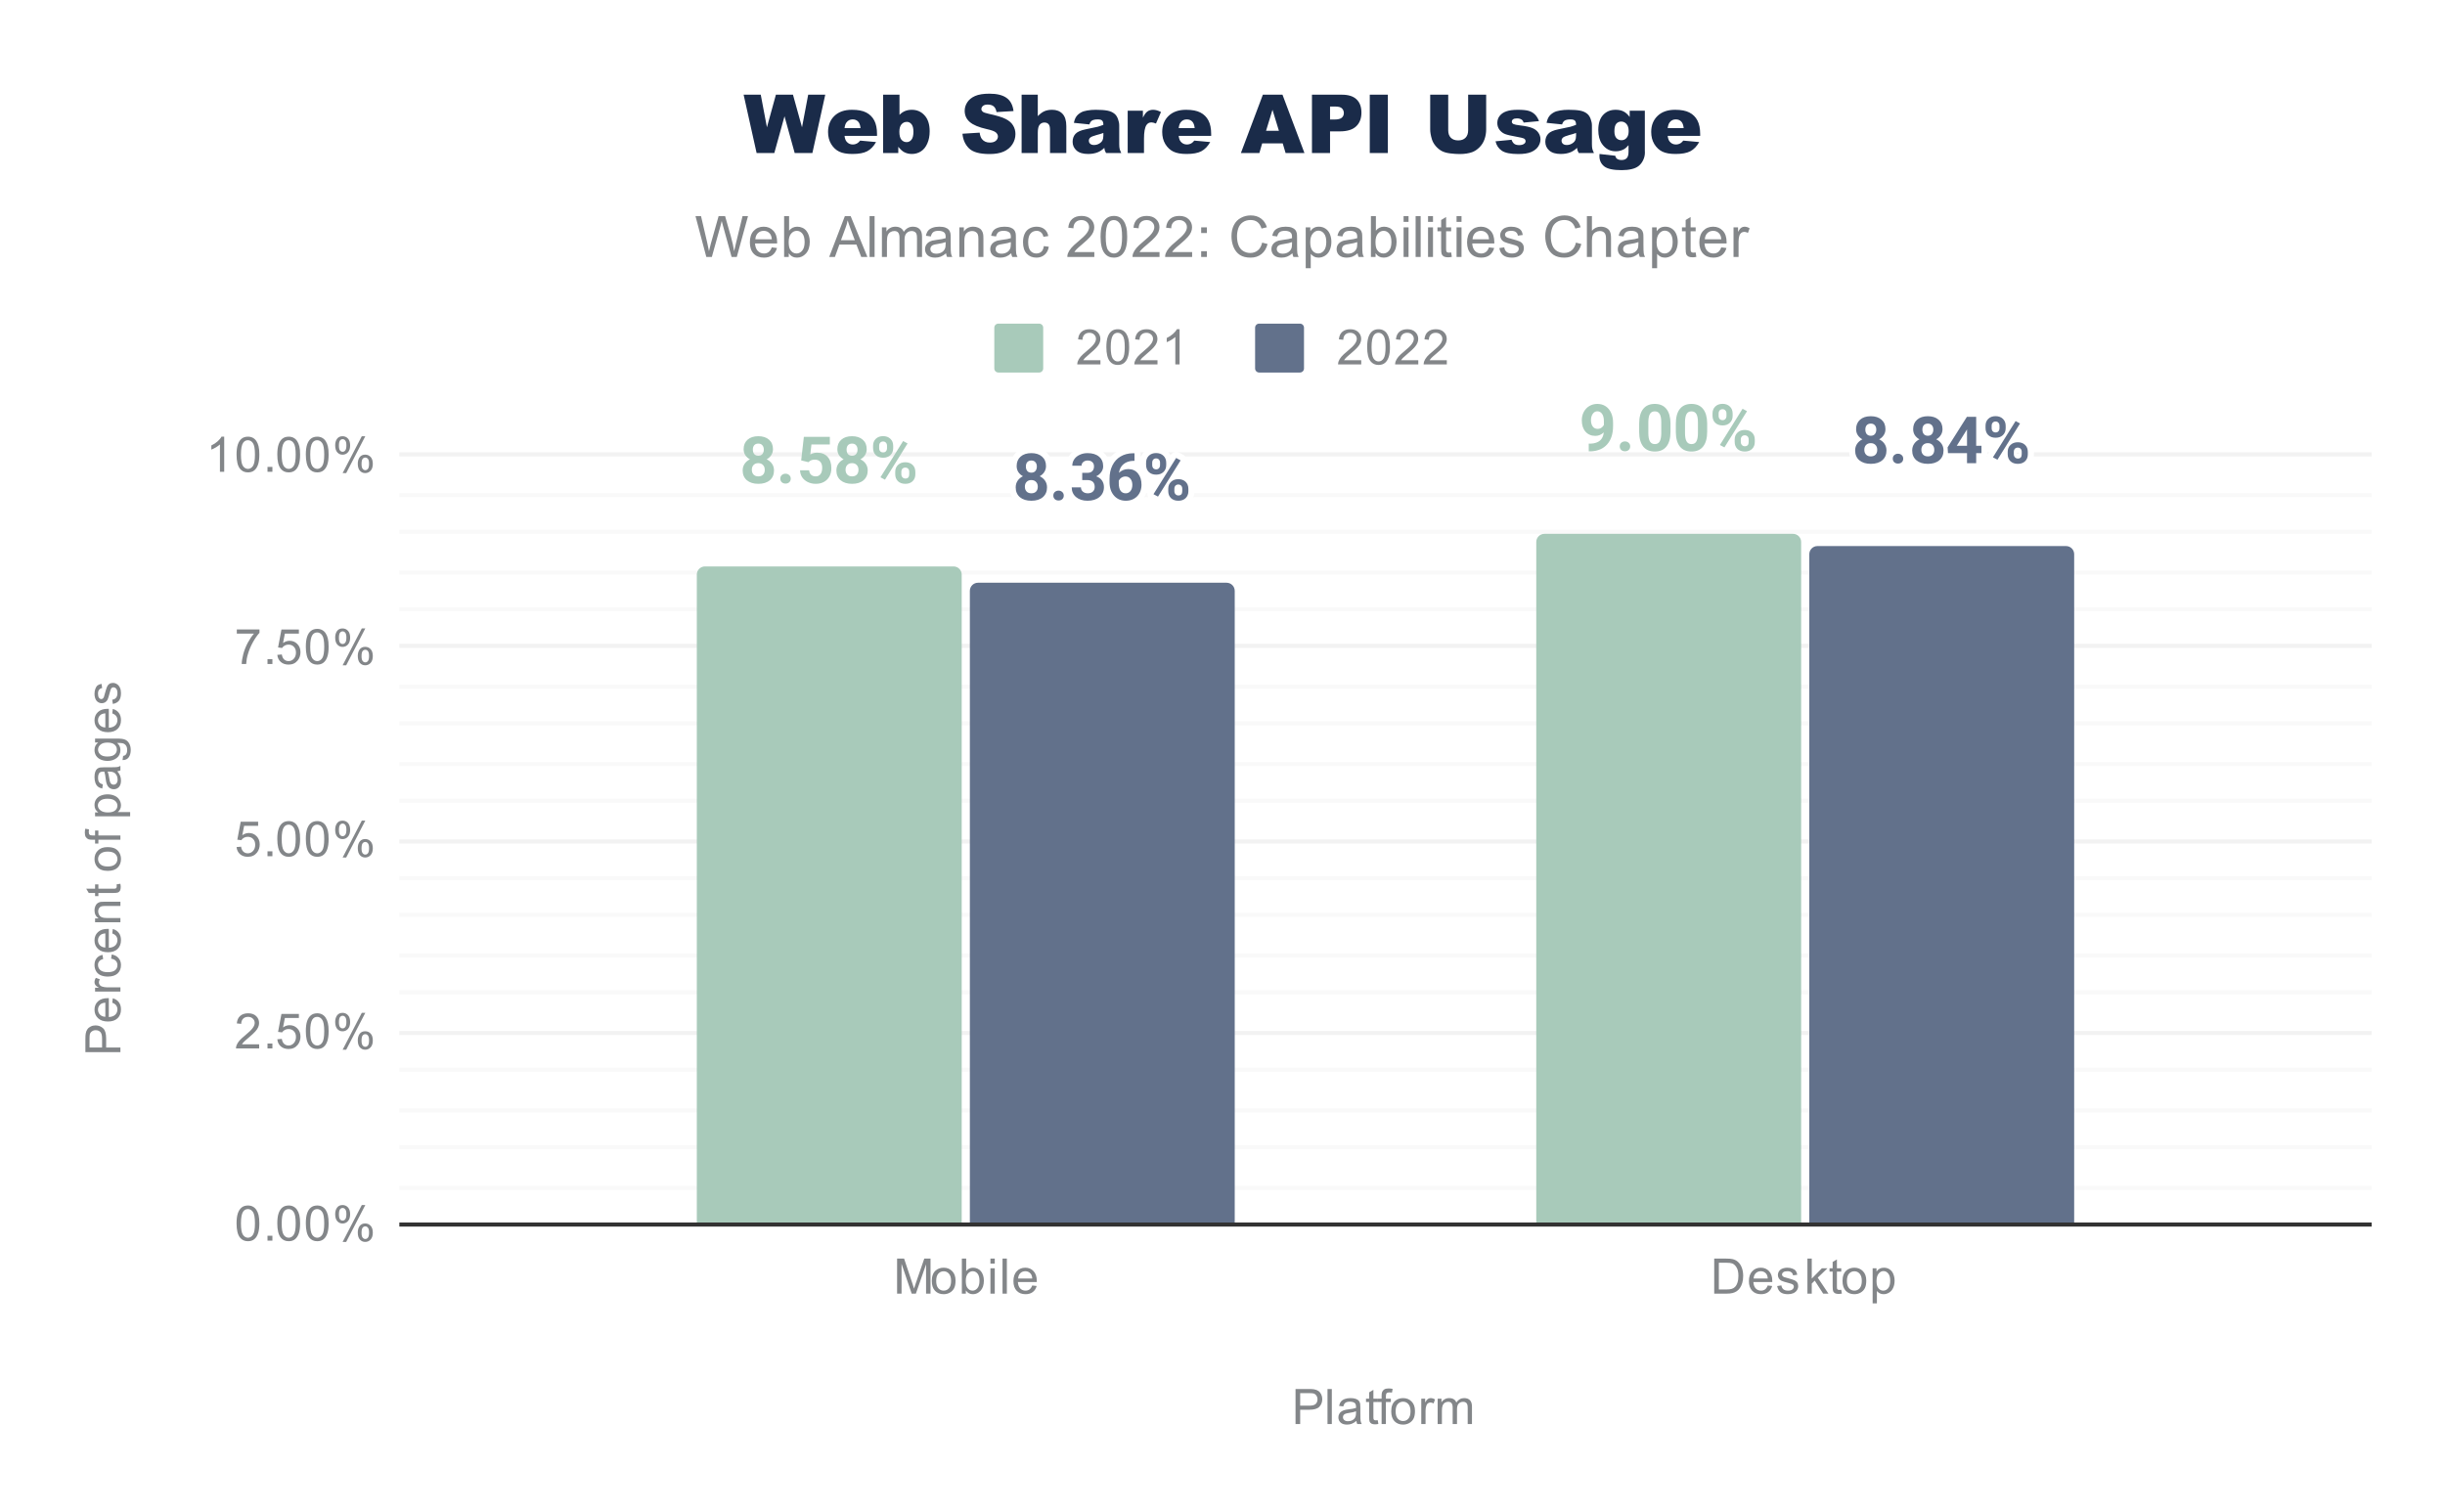 <svg version="1.1" viewBox="0.0 0.0 600.0 371.0" fill="none" stroke="none" stroke-linecap="square" stroke-miterlimit="10" width="600" height="371" xmlns:xlink="http://www.w3.org/1999/xlink" xmlns="http://www.w3.org/2000/svg"><path fill="#ffffff" d="M0 0L600.0 0L600.0 371.0L0 371.0L0 0Z" fill-rule="nonzero"/><path stroke="#333333" stroke-width="1.0" stroke-linecap="butt" d="M98.5 300.5L581.5 300.5" fill-rule="nonzero"/><path stroke="#f2f2f2" stroke-width="1.0" stroke-linecap="butt" d="M98.5 253.5L581.5 253.5" fill-rule="nonzero"/><path stroke="#f2f2f2" stroke-width="1.0" stroke-linecap="butt" d="M98.5 206.5L581.5 206.5" fill-rule="nonzero"/><path stroke="#f2f2f2" stroke-width="1.0" stroke-linecap="butt" d="M98.5 158.5L581.5 158.5" fill-rule="nonzero"/><path stroke="#f2f2f2" stroke-width="1.0" stroke-linecap="butt" d="M98.5 111.5L581.5 111.5" fill-rule="nonzero"/><path stroke="#f9f9f9" stroke-width="1.0" stroke-linecap="butt" d="M98.5 291.5L581.5 291.5" fill-rule="nonzero"/><path stroke="#f9f9f9" stroke-width="1.0" stroke-linecap="butt" d="M98.5 281.5L581.5 281.5" fill-rule="nonzero"/><path stroke="#f9f9f9" stroke-width="1.0" stroke-linecap="butt" d="M98.5 272.5L581.5 272.5" fill-rule="nonzero"/><path stroke="#f9f9f9" stroke-width="1.0" stroke-linecap="butt" d="M98.5 262.5L581.5 262.5" fill-rule="nonzero"/><path stroke="#f9f9f9" stroke-width="1.0" stroke-linecap="butt" d="M98.5 243.5L581.5 243.5" fill-rule="nonzero"/><path stroke="#f9f9f9" stroke-width="1.0" stroke-linecap="butt" d="M98.5 234.5L581.5 234.5" fill-rule="nonzero"/><path stroke="#f9f9f9" stroke-width="1.0" stroke-linecap="butt" d="M98.5 224.5L581.5 224.5" fill-rule="nonzero"/><path stroke="#f9f9f9" stroke-width="1.0" stroke-linecap="butt" d="M98.5 215.5L581.5 215.5" fill-rule="nonzero"/><path stroke="#f9f9f9" stroke-width="1.0" stroke-linecap="butt" d="M98.5 196.5L581.5 196.5" fill-rule="nonzero"/><path stroke="#f9f9f9" stroke-width="1.0" stroke-linecap="butt" d="M98.5 187.5L581.5 187.5" fill-rule="nonzero"/><path stroke="#f9f9f9" stroke-width="1.0" stroke-linecap="butt" d="M98.5 177.5L581.5 177.5" fill-rule="nonzero"/><path stroke="#f9f9f9" stroke-width="1.0" stroke-linecap="butt" d="M98.5 168.5L581.5 168.5" fill-rule="nonzero"/><path stroke="#f9f9f9" stroke-width="1.0" stroke-linecap="butt" d="M98.5 149.5L581.5 149.5" fill-rule="nonzero"/><path stroke="#f9f9f9" stroke-width="1.0" stroke-linecap="butt" d="M98.5 140.5L581.5 140.5" fill-rule="nonzero"/><path stroke="#f9f9f9" stroke-width="1.0" stroke-linecap="butt" d="M98.5 130.5L581.5 130.5" fill-rule="nonzero"/><path stroke="#f9f9f9" stroke-width="1.0" stroke-linecap="butt" d="M98.5 121.5L581.5 121.5" fill-rule="nonzero"/><clipPath id="id_0"><path d="M98.55 111.783L581.45 111.783L581.45 300.45L98.55 300.45L98.55 111.783Z" clip-rule="nonzero"/></clipPath><path stroke="#000000" stroke-width="2.0" stroke-linecap="butt" stroke-opacity="0.0" clip-path="url(#id_0)" d="M236.0 300.0L171.0 300.0L171.0 141.0C171.0 139.895 171.895 139.0 173.0 139.0L234.0 139.0C235.105 139.0 236.0 139.895 236.0 141.0Z" fill-rule="nonzero"/><path fill="#a8caba" clip-path="url(#id_0)" d="M236.0 300.0L171.0 300.0L171.0 141.0C171.0 139.895 171.895 139.0 173.0 139.0L234.0 139.0C235.105 139.0 236.0 139.895 236.0 141.0Z" fill-rule="nonzero"/><path stroke="#000000" stroke-width="2.0" stroke-linecap="butt" stroke-opacity="0.0" clip-path="url(#id_0)" d="M442.0 300.0L377.0 300.0L377.0 133.0C377.0 131.895 377.895 131.0 379.0 131.0L440.0 131.0C441.105 131.0 442.0 131.895 442.0 133.0Z" fill-rule="nonzero"/><path fill="#a8caba" clip-path="url(#id_0)" d="M442.0 300.0L377.0 300.0L377.0 133.0C377.0 131.895 377.895 131.0 379.0 131.0L440.0 131.0C441.105 131.0 442.0 131.895 442.0 133.0Z" fill-rule="nonzero"/><path stroke="#000000" stroke-width="2.0" stroke-linecap="butt" stroke-opacity="0.0" clip-path="url(#id_0)" d="M303.0 300.0L238.0 300.0L238.0 145.0C238.0 143.895 238.895 143.0 240.0 143.0L301.0 143.0C302.105 143.0 303.0 143.895 303.0 145.0Z" fill-rule="nonzero"/><path fill="#62718b" clip-path="url(#id_0)" d="M303.0 300.0L238.0 300.0L238.0 145.0C238.0 143.895 238.895 143.0 240.0 143.0L301.0 143.0C302.105 143.0 303.0 143.895 303.0 145.0Z" fill-rule="nonzero"/><path stroke="#000000" stroke-width="2.0" stroke-linecap="butt" stroke-opacity="0.0" clip-path="url(#id_0)" d="M509.0 300.0L444.0 300.0L444.0 136.0C444.0 134.895 444.895 134.0 446.0 134.0L507.0 134.0C508.105 134.0 509.0 134.895 509.0 136.0Z" fill-rule="nonzero"/><path fill="#62718b" clip-path="url(#id_0)" d="M509.0 300.0L444.0 300.0L444.0 136.0C444.0 134.895 444.895 134.0 446.0 134.0L507.0 134.0C508.105 134.0 509.0 134.895 509.0 136.0Z" fill-rule="nonzero"/><path fill="#a8caba" d="M189.688 110.215Q189.688 111.043 189.266 111.683Q188.859 112.324 188.141 112.715Q188.969 113.105 189.453 113.808Q189.938 114.511 189.938 115.449Q189.938 116.965 188.906 117.855Q187.875 118.73 186.094 118.73Q184.328 118.73 183.281 117.855Q182.25 116.965 182.25 115.449Q182.25 114.511 182.734 113.808Q183.219 113.105 184.031 112.715Q183.312 112.324 182.891 111.683Q182.484 111.043 182.484 110.215Q182.484 108.761 183.453 107.902Q184.422 107.043 186.094 107.043Q187.75 107.043 188.719 107.902Q189.688 108.746 189.688 110.215ZM187.672 115.293Q187.672 114.543 187.234 114.105Q186.812 113.652 186.078 113.652Q185.359 113.652 184.922 114.105Q184.5 114.543 184.5 115.293Q184.5 116.011 184.922 116.465Q185.344 116.902 186.094 116.902Q186.828 116.902 187.25 116.48Q187.672 116.043 187.672 115.293ZM187.438 110.324Q187.438 109.668 187.078 109.261Q186.734 108.855 186.094 108.855Q185.453 108.855 185.094 109.246Q184.75 109.636 184.75 110.324Q184.75 111.011 185.094 111.433Q185.453 111.84 186.094 111.84Q186.734 111.84 187.078 111.433Q187.438 111.011 187.438 110.324ZM191.484 117.465Q191.484 116.918 191.844 116.59Q192.219 116.246 192.766 116.246Q193.312 116.246 193.672 116.59Q194.047 116.918 194.047 117.465Q194.047 117.996 193.688 118.34Q193.328 118.668 192.766 118.668Q192.203 118.668 191.844 118.34Q191.484 117.996 191.484 117.465ZM196.609 112.98L197.266 107.199L203.641 107.199L203.641 109.074L199.125 109.074L198.844 111.527Q199.641 111.09 200.547 111.09Q202.172 111.09 203.094 112.105Q204.016 113.105 204.016 114.918Q204.016 116.027 203.547 116.902Q203.094 117.761 202.219 118.246Q201.359 118.73 200.172 118.73Q199.141 118.73 198.25 118.308Q197.375 117.886 196.859 117.136Q196.359 116.371 196.328 115.402L198.562 115.402Q198.625 116.121 199.047 116.511Q199.484 116.902 200.172 116.902Q200.938 116.902 201.344 116.355Q201.766 115.808 201.766 114.793Q201.766 113.824 201.281 113.308Q200.812 112.793 199.938 112.793Q199.125 112.793 198.625 113.215L198.406 113.418L196.609 112.98ZM212.688 110.215Q212.688 111.043 212.266 111.683Q211.859 112.324 211.141 112.715Q211.969 113.105 212.453 113.808Q212.938 114.511 212.938 115.449Q212.938 116.965 211.906 117.855Q210.875 118.73 209.094 118.73Q207.328 118.73 206.281 117.855Q205.25 116.965 205.25 115.449Q205.25 114.511 205.734 113.808Q206.219 113.105 207.031 112.715Q206.312 112.324 205.891 111.683Q205.484 111.043 205.484 110.215Q205.484 108.761 206.453 107.902Q207.422 107.043 209.094 107.043Q210.75 107.043 211.719 107.902Q212.688 108.746 212.688 110.215ZM210.672 115.293Q210.672 114.543 210.234 114.105Q209.812 113.652 209.078 113.652Q208.359 113.652 207.922 114.105Q207.5 114.543 207.5 115.293Q207.5 116.011 207.922 116.465Q208.344 116.902 209.094 116.902Q209.828 116.902 210.25 116.48Q210.672 116.043 210.672 115.293ZM210.438 110.324Q210.438 109.668 210.078 109.261Q209.734 108.855 209.094 108.855Q208.453 108.855 208.094 109.246Q207.75 109.636 207.75 110.324Q207.75 111.011 208.094 111.433Q208.453 111.84 209.094 111.84Q209.734 111.84 210.078 111.433Q210.438 111.011 210.438 110.324ZM214.25 109.386Q214.25 108.34 214.922 107.683Q215.609 107.027 216.703 107.027Q217.828 107.027 218.5 107.683Q219.188 108.324 219.188 109.418L219.188 109.98Q219.188 111.043 218.5 111.683Q217.828 112.324 216.719 112.324Q215.609 112.324 214.922 111.683Q214.25 111.027 214.25 109.933L214.25 109.386ZM215.75 109.98Q215.75 110.449 216.016 110.746Q216.281 111.027 216.719 111.027Q217.156 111.027 217.406 110.746Q217.672 110.449 217.672 109.965L217.672 109.386Q217.672 108.918 217.406 108.636Q217.156 108.34 216.703 108.34Q216.281 108.34 216.016 108.621Q215.75 108.902 215.75 109.418L215.75 109.98ZM219.688 115.777Q219.688 114.73 220.375 114.09Q221.062 113.433 222.156 113.433Q223.266 113.433 223.938 114.074Q224.625 114.715 224.625 115.824L224.625 116.386Q224.625 117.433 223.953 118.09Q223.281 118.73 222.172 118.73Q221.047 118.73 220.359 118.09Q219.688 117.433 219.688 116.355L219.688 115.777ZM221.188 116.386Q221.188 116.824 221.469 117.136Q221.75 117.433 222.172 117.433Q223.125 117.433 223.125 116.371L223.125 115.777Q223.125 115.308 222.859 115.027Q222.594 114.746 222.156 114.746Q221.719 114.746 221.453 115.027Q221.188 115.308 221.188 115.808L221.188 116.386ZM217.172 117.715L216.062 117.121L221.625 108.23L222.719 108.824L217.172 117.715Z" fill-rule="nonzero"/><path fill="#a8caba" d="M393.562 106.103Q392.672 106.963 391.5 106.963Q389.984 106.963 389.078 105.931Q388.172 104.9 388.172 103.134Q388.172 102.025 388.656 101.088Q389.156 100.15 390.031 99.634Q390.906 99.119 392.0 99.119Q393.125 99.119 394.0 99.681Q394.875 100.244 395.359 101.306Q395.844 102.353 395.844 103.713L395.844 104.541Q395.844 107.384 394.422 109.009Q393.016 110.634 390.422 110.759L389.875 110.759L389.875 108.869L390.375 108.869Q393.312 108.728 393.562 106.103ZM392.047 105.244Q392.594 105.244 392.984 104.963Q393.391 104.681 393.594 104.275L393.594 103.353Q393.594 102.197 393.156 101.572Q392.719 100.931 391.984 100.931Q391.297 100.931 390.859 101.556Q390.422 102.181 390.422 103.119Q390.422 104.041 390.844 104.65Q391.281 105.244 392.047 105.244ZM397.484 109.541Q397.484 108.994 397.844 108.666Q398.219 108.322 398.766 108.322Q399.312 108.322 399.672 108.666Q400.047 108.994 400.047 109.541Q400.047 110.072 399.688 110.416Q399.328 110.744 398.766 110.744Q398.203 110.744 397.844 110.416Q397.484 110.072 397.484 109.541ZM409.938 105.947Q409.938 108.306 408.953 109.556Q407.984 110.806 406.094 110.806Q404.234 110.806 403.25 109.588Q402.266 108.353 402.25 106.056L402.25 103.963Q402.25 101.588 403.234 100.353Q404.219 99.119 406.078 99.119Q407.938 99.119 408.922 100.338Q409.906 101.556 409.938 103.853L409.938 105.947ZM407.672 103.65Q407.672 102.228 407.281 101.588Q406.906 100.947 406.078 100.947Q405.281 100.947 404.906 101.556Q404.531 102.166 404.5 103.478L404.5 106.244Q404.5 107.634 404.875 108.306Q405.266 108.978 406.094 108.978Q406.922 108.978 407.281 108.338Q407.656 107.681 407.672 106.353L407.672 103.65ZM418.938 105.947Q418.938 108.306 417.953 109.556Q416.984 110.806 415.094 110.806Q413.234 110.806 412.25 109.588Q411.266 108.353 411.25 106.056L411.25 103.963Q411.25 101.588 412.234 100.353Q413.219 99.119 415.078 99.119Q416.938 99.119 417.922 100.338Q418.906 101.556 418.938 103.853L418.938 105.947ZM416.672 103.65Q416.672 102.228 416.281 101.588Q415.906 100.947 415.078 100.947Q414.281 100.947 413.906 101.556Q413.531 102.166 413.5 103.478L413.5 106.244Q413.5 107.634 413.875 108.306Q414.266 108.978 415.094 108.978Q415.922 108.978 416.281 108.338Q416.656 107.681 416.672 106.353L416.672 103.65ZM420.25 101.463Q420.25 100.416 420.922 99.759Q421.609 99.103 422.703 99.103Q423.828 99.103 424.5 99.759Q425.188 100.4 425.188 101.494L425.188 102.056Q425.188 103.119 424.5 103.759Q423.828 104.4 422.719 104.4Q421.609 104.4 420.922 103.759Q420.25 103.103 420.25 102.009L420.25 101.463ZM421.75 102.056Q421.75 102.525 422.016 102.822Q422.281 103.103 422.719 103.103Q423.156 103.103 423.406 102.822Q423.672 102.525 423.672 102.041L423.672 101.463Q423.672 100.994 423.406 100.713Q423.156 100.416 422.703 100.416Q422.281 100.416 422.016 100.697Q421.75 100.978 421.75 101.494L421.75 102.056ZM425.688 107.853Q425.688 106.806 426.375 106.166Q427.062 105.509 428.156 105.509Q429.266 105.509 429.938 106.15Q430.625 106.791 430.625 107.9L430.625 108.463Q430.625 109.509 429.953 110.166Q429.281 110.806 428.172 110.806Q427.047 110.806 426.359 110.166Q425.688 109.509 425.688 108.431L425.688 107.853ZM427.188 108.463Q427.188 108.9 427.469 109.213Q427.75 109.509 428.172 109.509Q429.125 109.509 429.125 108.447L429.125 107.853Q429.125 107.384 428.859 107.103Q428.594 106.822 428.156 106.822Q427.719 106.822 427.453 107.103Q427.188 107.384 427.188 107.884L427.188 108.463ZM423.172 109.791L422.062 109.197L427.625 100.306L428.719 100.9L423.172 109.791Z" fill-rule="nonzero"/><path stroke="#ffffff" stroke-width="3.0" stroke-linejoin="round" stroke-linecap="round" d="M256.688 114.365Q256.688 115.193 256.266 115.834Q255.859 116.475 255.141 116.865Q255.969 117.256 256.453 117.959Q256.938 118.662 256.938 119.6Q256.938 121.115 255.906 122.006Q254.875 122.881 253.094 122.881Q251.328 122.881 250.281 122.006Q249.25 121.115 249.25 119.6Q249.25 118.662 249.734 117.959Q250.219 117.256 251.031 116.865Q250.312 116.475 249.891 115.834Q249.484 115.193 249.484 114.365Q249.484 112.912 250.453 112.053Q251.422 111.193 253.094 111.193Q254.75 111.193 255.719 112.053Q256.688 112.897 256.688 114.365ZM254.672 119.443Q254.672 118.693 254.234 118.256Q253.812 117.803 253.078 117.803Q252.359 117.803 251.922 118.256Q251.5 118.693 251.5 119.443Q251.5 120.162 251.922 120.615Q252.344 121.053 253.094 121.053Q253.828 121.053 254.25 120.631Q254.672 120.193 254.672 119.443ZM254.438 114.475Q254.438 113.818 254.078 113.412Q253.734 113.006 253.094 113.006Q252.453 113.006 252.094 113.397Q251.75 113.787 251.75 114.475Q251.75 115.162 252.094 115.584Q252.453 115.99 253.094 115.99Q253.734 115.99 254.078 115.584Q254.438 115.162 254.438 114.475ZM258.484 121.615Q258.484 121.068 258.844 120.74Q259.219 120.397 259.766 120.397Q260.312 120.397 260.672 120.74Q261.047 121.068 261.047 121.615Q261.047 122.147 260.688 122.49Q260.328 122.818 259.766 122.818Q259.203 122.818 258.844 122.49Q258.484 122.147 258.484 121.615ZM265.578 116.037L266.781 116.037Q267.641 116.037 268.047 115.615Q268.469 115.178 268.469 114.459Q268.469 113.772 268.047 113.397Q267.641 113.006 266.922 113.006Q266.281 113.006 265.844 113.365Q265.406 113.725 265.406 114.287L263.141 114.287Q263.141 113.397 263.625 112.693Q264.109 111.99 264.969 111.6Q265.828 111.193 266.875 111.193Q268.672 111.193 269.688 112.053Q270.719 112.912 270.719 114.428Q270.719 115.209 270.234 115.865Q269.766 116.522 269.0 116.881Q269.953 117.225 270.422 117.912Q270.906 118.6 270.906 119.537Q270.906 121.053 269.797 121.975Q268.688 122.881 266.875 122.881Q265.172 122.881 264.078 121.99Q263.0 121.084 263.0 119.6L265.266 119.6Q265.266 120.24 265.734 120.647Q266.219 121.053 266.922 121.053Q267.734 121.053 268.188 120.631Q268.641 120.209 268.641 119.506Q268.641 117.803 266.766 117.803L265.578 117.803L265.578 116.037ZM278.406 111.225L278.406 113.084L278.188 113.084Q276.656 113.115 275.719 113.897Q274.781 114.662 274.594 116.037Q275.5 115.115 276.891 115.115Q278.375 115.115 279.25 116.178Q280.125 117.24 280.125 118.975Q280.125 120.084 279.641 120.99Q279.156 121.881 278.281 122.381Q277.406 122.881 276.297 122.881Q274.5 122.881 273.391 121.631Q272.281 120.381 272.281 118.287L272.281 117.475Q272.281 115.631 272.984 114.209Q273.688 112.787 274.984 112.022Q276.297 111.24 278.031 111.225L278.406 111.225ZM276.203 116.928Q275.656 116.928 275.203 117.209Q274.766 117.49 274.547 117.959L274.547 118.647Q274.547 119.787 274.984 120.428Q275.438 121.053 276.25 121.053Q276.969 121.053 277.422 120.49Q277.875 119.912 277.875 118.99Q277.875 118.068 277.422 117.506Q276.969 116.928 276.203 116.928ZM281.25 113.537Q281.25 112.49 281.922 111.834Q282.609 111.178 283.703 111.178Q284.828 111.178 285.5 111.834Q286.188 112.475 286.188 113.568L286.188 114.131Q286.188 115.193 285.5 115.834Q284.828 116.475 283.719 116.475Q282.609 116.475 281.922 115.834Q281.25 115.178 281.25 114.084L281.25 113.537ZM282.75 114.131Q282.75 114.6 283.016 114.897Q283.281 115.178 283.719 115.178Q284.156 115.178 284.406 114.897Q284.672 114.6 284.672 114.115L284.672 113.537Q284.672 113.068 284.406 112.787Q284.156 112.49 283.703 112.49Q283.281 112.49 283.016 112.772Q282.75 113.053 282.75 113.568L282.75 114.131ZM286.688 119.928Q286.688 118.881 287.375 118.24Q288.062 117.584 289.156 117.584Q290.266 117.584 290.938 118.225Q291.625 118.865 291.625 119.975L291.625 120.537Q291.625 121.584 290.953 122.24Q290.281 122.881 289.172 122.881Q288.047 122.881 287.359 122.24Q286.688 121.584 286.688 120.506L286.688 119.928ZM288.188 120.537Q288.188 120.975 288.469 121.287Q288.75 121.584 289.172 121.584Q290.125 121.584 290.125 120.522L290.125 119.928Q290.125 119.459 289.859 119.178Q289.594 118.897 289.156 118.897Q288.719 118.897 288.453 119.178Q288.188 119.459 288.188 119.959L288.188 120.537ZM284.172 121.865L283.062 121.272L288.625 112.381L289.719 112.975L284.172 121.865Z" fill-rule="nonzero"/><path fill="#62718b" d="M256.688 114.365Q256.688 115.193 256.266 115.834Q255.859 116.475 255.141 116.865Q255.969 117.256 256.453 117.959Q256.938 118.662 256.938 119.6Q256.938 121.115 255.906 122.006Q254.875 122.881 253.094 122.881Q251.328 122.881 250.281 122.006Q249.25 121.115 249.25 119.6Q249.25 118.662 249.734 117.959Q250.219 117.256 251.031 116.865Q250.312 116.475 249.891 115.834Q249.484 115.193 249.484 114.365Q249.484 112.912 250.453 112.053Q251.422 111.193 253.094 111.193Q254.75 111.193 255.719 112.053Q256.688 112.897 256.688 114.365ZM254.672 119.443Q254.672 118.693 254.234 118.256Q253.812 117.803 253.078 117.803Q252.359 117.803 251.922 118.256Q251.5 118.693 251.5 119.443Q251.5 120.162 251.922 120.615Q252.344 121.053 253.094 121.053Q253.828 121.053 254.25 120.631Q254.672 120.193 254.672 119.443ZM254.438 114.475Q254.438 113.818 254.078 113.412Q253.734 113.006 253.094 113.006Q252.453 113.006 252.094 113.397Q251.75 113.787 251.75 114.475Q251.75 115.162 252.094 115.584Q252.453 115.99 253.094 115.99Q253.734 115.99 254.078 115.584Q254.438 115.162 254.438 114.475ZM258.484 121.615Q258.484 121.068 258.844 120.74Q259.219 120.397 259.766 120.397Q260.312 120.397 260.672 120.74Q261.047 121.068 261.047 121.615Q261.047 122.147 260.688 122.49Q260.328 122.818 259.766 122.818Q259.203 122.818 258.844 122.49Q258.484 122.147 258.484 121.615ZM265.578 116.037L266.781 116.037Q267.641 116.037 268.047 115.615Q268.469 115.178 268.469 114.459Q268.469 113.772 268.047 113.397Q267.641 113.006 266.922 113.006Q266.281 113.006 265.844 113.365Q265.406 113.725 265.406 114.287L263.141 114.287Q263.141 113.397 263.625 112.693Q264.109 111.99 264.969 111.6Q265.828 111.193 266.875 111.193Q268.672 111.193 269.688 112.053Q270.719 112.912 270.719 114.428Q270.719 115.209 270.234 115.865Q269.766 116.522 269.0 116.881Q269.953 117.225 270.422 117.912Q270.906 118.6 270.906 119.537Q270.906 121.053 269.797 121.975Q268.688 122.881 266.875 122.881Q265.172 122.881 264.078 121.99Q263.0 121.084 263.0 119.6L265.266 119.6Q265.266 120.24 265.734 120.647Q266.219 121.053 266.922 121.053Q267.734 121.053 268.188 120.631Q268.641 120.209 268.641 119.506Q268.641 117.803 266.766 117.803L265.578 117.803L265.578 116.037ZM278.406 111.225L278.406 113.084L278.188 113.084Q276.656 113.115 275.719 113.897Q274.781 114.662 274.594 116.037Q275.5 115.115 276.891 115.115Q278.375 115.115 279.25 116.178Q280.125 117.24 280.125 118.975Q280.125 120.084 279.641 120.99Q279.156 121.881 278.281 122.381Q277.406 122.881 276.297 122.881Q274.5 122.881 273.391 121.631Q272.281 120.381 272.281 118.287L272.281 117.475Q272.281 115.631 272.984 114.209Q273.688 112.787 274.984 112.022Q276.297 111.24 278.031 111.225L278.406 111.225ZM276.203 116.928Q275.656 116.928 275.203 117.209Q274.766 117.49 274.547 117.959L274.547 118.647Q274.547 119.787 274.984 120.428Q275.438 121.053 276.25 121.053Q276.969 121.053 277.422 120.49Q277.875 119.912 277.875 118.99Q277.875 118.068 277.422 117.506Q276.969 116.928 276.203 116.928ZM281.25 113.537Q281.25 112.49 281.922 111.834Q282.609 111.178 283.703 111.178Q284.828 111.178 285.5 111.834Q286.188 112.475 286.188 113.568L286.188 114.131Q286.188 115.193 285.5 115.834Q284.828 116.475 283.719 116.475Q282.609 116.475 281.922 115.834Q281.25 115.178 281.25 114.084L281.25 113.537ZM282.75 114.131Q282.75 114.6 283.016 114.897Q283.281 115.178 283.719 115.178Q284.156 115.178 284.406 114.897Q284.672 114.6 284.672 114.115L284.672 113.537Q284.672 113.068 284.406 112.787Q284.156 112.49 283.703 112.49Q283.281 112.49 283.016 112.772Q282.75 113.053 282.75 113.568L282.75 114.131ZM286.688 119.928Q286.688 118.881 287.375 118.24Q288.062 117.584 289.156 117.584Q290.266 117.584 290.938 118.225Q291.625 118.865 291.625 119.975L291.625 120.537Q291.625 121.584 290.953 122.24Q290.281 122.881 289.172 122.881Q288.047 122.881 287.359 122.24Q286.688 121.584 286.688 120.506L286.688 119.928ZM288.188 120.537Q288.188 120.975 288.469 121.287Q288.75 121.584 289.172 121.584Q290.125 121.584 290.125 120.522L290.125 119.928Q290.125 119.459 289.859 119.178Q289.594 118.897 289.156 118.897Q288.719 118.897 288.453 119.178Q288.188 119.459 288.188 119.959L288.188 120.537ZM284.172 121.865L283.062 121.272L288.625 112.381L289.719 112.975L284.172 121.865Z" fill-rule="nonzero"/><path stroke="#ffffff" stroke-width="3.0" stroke-linejoin="round" stroke-linecap="round" d="M462.688 105.309Q462.688 106.137 462.266 106.778Q461.859 107.419 461.141 107.809Q461.969 108.2 462.453 108.903Q462.938 109.606 462.938 110.544Q462.938 112.059 461.906 112.95Q460.875 113.825 459.094 113.825Q457.328 113.825 456.281 112.95Q455.25 112.059 455.25 110.544Q455.25 109.606 455.734 108.903Q456.219 108.2 457.031 107.809Q456.312 107.419 455.891 106.778Q455.484 106.137 455.484 105.309Q455.484 103.856 456.453 102.997Q457.422 102.137 459.094 102.137Q460.75 102.137 461.719 102.997Q462.688 103.841 462.688 105.309ZM460.672 110.387Q460.672 109.637 460.234 109.2Q459.812 108.747 459.078 108.747Q458.359 108.747 457.922 109.2Q457.5 109.637 457.5 110.387Q457.5 111.106 457.922 111.559Q458.344 111.997 459.094 111.997Q459.828 111.997 460.25 111.575Q460.672 111.137 460.672 110.387ZM460.438 105.419Q460.438 104.762 460.078 104.356Q459.734 103.95 459.094 103.95Q458.453 103.95 458.094 104.341Q457.75 104.731 457.75 105.419Q457.75 106.106 458.094 106.528Q458.453 106.934 459.094 106.934Q459.734 106.934 460.078 106.528Q460.438 106.106 460.438 105.419ZM464.484 112.559Q464.484 112.012 464.844 111.684Q465.219 111.341 465.766 111.341Q466.312 111.341 466.672 111.684Q467.047 112.012 467.047 112.559Q467.047 113.091 466.688 113.434Q466.328 113.762 465.766 113.762Q465.203 113.762 464.844 113.434Q464.484 113.091 464.484 112.559ZM476.688 105.309Q476.688 106.137 476.266 106.778Q475.859 107.419 475.141 107.809Q475.969 108.2 476.453 108.903Q476.938 109.606 476.938 110.544Q476.938 112.059 475.906 112.95Q474.875 113.825 473.094 113.825Q471.328 113.825 470.281 112.95Q469.25 112.059 469.25 110.544Q469.25 109.606 469.734 108.903Q470.219 108.2 471.031 107.809Q470.312 107.419 469.891 106.778Q469.484 106.137 469.484 105.309Q469.484 103.856 470.453 102.997Q471.422 102.137 473.094 102.137Q474.75 102.137 475.719 102.997Q476.688 103.841 476.688 105.309ZM474.672 110.387Q474.672 109.637 474.234 109.2Q473.812 108.747 473.078 108.747Q472.359 108.747 471.922 109.2Q471.5 109.637 471.5 110.387Q471.5 111.106 471.922 111.559Q472.344 111.997 473.094 111.997Q473.828 111.997 474.25 111.575Q474.672 111.137 474.672 110.387ZM474.438 105.419Q474.438 104.762 474.078 104.356Q473.734 103.95 473.094 103.95Q472.453 103.95 472.094 104.341Q471.75 104.731 471.75 105.419Q471.75 106.106 472.094 106.528Q472.453 106.934 473.094 106.934Q473.734 106.934 474.078 106.528Q474.438 106.106 474.438 105.419ZM484.953 109.387L486.25 109.387L486.25 111.2L484.953 111.2L484.953 113.669L482.703 113.669L482.703 111.2L478.031 111.2L477.938 109.778L482.672 102.294L484.953 102.294L484.953 109.387ZM480.188 109.387L482.703 109.387L482.703 105.372L482.547 105.622L480.188 109.387ZM487.25 104.481Q487.25 103.434 487.922 102.778Q488.609 102.122 489.703 102.122Q490.828 102.122 491.5 102.778Q492.188 103.419 492.188 104.512L492.188 105.075Q492.188 106.137 491.5 106.778Q490.828 107.419 489.719 107.419Q488.609 107.419 487.922 106.778Q487.25 106.122 487.25 105.028L487.25 104.481ZM488.75 105.075Q488.75 105.544 489.016 105.841Q489.281 106.122 489.719 106.122Q490.156 106.122 490.406 105.841Q490.672 105.544 490.672 105.059L490.672 104.481Q490.672 104.012 490.406 103.731Q490.156 103.434 489.703 103.434Q489.281 103.434 489.016 103.716Q488.75 103.997 488.75 104.512L488.75 105.075ZM492.688 110.872Q492.688 109.825 493.375 109.184Q494.062 108.528 495.156 108.528Q496.266 108.528 496.938 109.169Q497.625 109.809 497.625 110.919L497.625 111.481Q497.625 112.528 496.953 113.184Q496.281 113.825 495.172 113.825Q494.047 113.825 493.359 113.184Q492.688 112.528 492.688 111.45L492.688 110.872ZM494.188 111.481Q494.188 111.919 494.469 112.231Q494.75 112.528 495.172 112.528Q496.125 112.528 496.125 111.466L496.125 110.872Q496.125 110.403 495.859 110.122Q495.594 109.841 495.156 109.841Q494.719 109.841 494.453 110.122Q494.188 110.403 494.188 110.903L494.188 111.481ZM490.172 112.809L489.062 112.216L494.625 103.325L495.719 103.919L490.172 112.809Z" fill-rule="nonzero"/><path fill="#62718b" d="M462.688 105.309Q462.688 106.137 462.266 106.778Q461.859 107.419 461.141 107.809Q461.969 108.2 462.453 108.903Q462.938 109.606 462.938 110.544Q462.938 112.059 461.906 112.95Q460.875 113.825 459.094 113.825Q457.328 113.825 456.281 112.95Q455.25 112.059 455.25 110.544Q455.25 109.606 455.734 108.903Q456.219 108.2 457.031 107.809Q456.312 107.419 455.891 106.778Q455.484 106.137 455.484 105.309Q455.484 103.856 456.453 102.997Q457.422 102.137 459.094 102.137Q460.75 102.137 461.719 102.997Q462.688 103.841 462.688 105.309ZM460.672 110.387Q460.672 109.637 460.234 109.2Q459.812 108.747 459.078 108.747Q458.359 108.747 457.922 109.2Q457.5 109.637 457.5 110.387Q457.5 111.106 457.922 111.559Q458.344 111.997 459.094 111.997Q459.828 111.997 460.25 111.575Q460.672 111.137 460.672 110.387ZM460.438 105.419Q460.438 104.762 460.078 104.356Q459.734 103.95 459.094 103.95Q458.453 103.95 458.094 104.341Q457.75 104.731 457.75 105.419Q457.75 106.106 458.094 106.528Q458.453 106.934 459.094 106.934Q459.734 106.934 460.078 106.528Q460.438 106.106 460.438 105.419ZM464.484 112.559Q464.484 112.012 464.844 111.684Q465.219 111.341 465.766 111.341Q466.312 111.341 466.672 111.684Q467.047 112.012 467.047 112.559Q467.047 113.091 466.688 113.434Q466.328 113.762 465.766 113.762Q465.203 113.762 464.844 113.434Q464.484 113.091 464.484 112.559ZM476.688 105.309Q476.688 106.137 476.266 106.778Q475.859 107.419 475.141 107.809Q475.969 108.2 476.453 108.903Q476.938 109.606 476.938 110.544Q476.938 112.059 475.906 112.95Q474.875 113.825 473.094 113.825Q471.328 113.825 470.281 112.95Q469.25 112.059 469.25 110.544Q469.25 109.606 469.734 108.903Q470.219 108.2 471.031 107.809Q470.312 107.419 469.891 106.778Q469.484 106.137 469.484 105.309Q469.484 103.856 470.453 102.997Q471.422 102.137 473.094 102.137Q474.75 102.137 475.719 102.997Q476.688 103.841 476.688 105.309ZM474.672 110.387Q474.672 109.637 474.234 109.2Q473.812 108.747 473.078 108.747Q472.359 108.747 471.922 109.2Q471.5 109.637 471.5 110.387Q471.5 111.106 471.922 111.559Q472.344 111.997 473.094 111.997Q473.828 111.997 474.25 111.575Q474.672 111.137 474.672 110.387ZM474.438 105.419Q474.438 104.762 474.078 104.356Q473.734 103.95 473.094 103.95Q472.453 103.95 472.094 104.341Q471.75 104.731 471.75 105.419Q471.75 106.106 472.094 106.528Q472.453 106.934 473.094 106.934Q473.734 106.934 474.078 106.528Q474.438 106.106 474.438 105.419ZM484.953 109.387L486.25 109.387L486.25 111.2L484.953 111.2L484.953 113.669L482.703 113.669L482.703 111.2L478.031 111.2L477.938 109.778L482.672 102.294L484.953 102.294L484.953 109.387ZM480.188 109.387L482.703 109.387L482.703 105.372L482.547 105.622L480.188 109.387ZM487.25 104.481Q487.25 103.434 487.922 102.778Q488.609 102.122 489.703 102.122Q490.828 102.122 491.5 102.778Q492.188 103.419 492.188 104.512L492.188 105.075Q492.188 106.137 491.5 106.778Q490.828 107.419 489.719 107.419Q488.609 107.419 487.922 106.778Q487.25 106.122 487.25 105.028L487.25 104.481ZM488.75 105.075Q488.75 105.544 489.016 105.841Q489.281 106.122 489.719 106.122Q490.156 106.122 490.406 105.841Q490.672 105.544 490.672 105.059L490.672 104.481Q490.672 104.012 490.406 103.731Q490.156 103.434 489.703 103.434Q489.281 103.434 489.016 103.716Q488.75 103.997 488.75 104.512L488.75 105.075ZM492.688 110.872Q492.688 109.825 493.375 109.184Q494.062 108.528 495.156 108.528Q496.266 108.528 496.938 109.169Q497.625 109.809 497.625 110.919L497.625 111.481Q497.625 112.528 496.953 113.184Q496.281 113.825 495.172 113.825Q494.047 113.825 493.359 113.184Q492.688 112.528 492.688 111.45L492.688 110.872ZM494.188 111.481Q494.188 111.919 494.469 112.231Q494.75 112.528 495.172 112.528Q496.125 112.528 496.125 111.466L496.125 110.872Q496.125 110.403 495.859 110.122Q495.594 109.841 495.156 109.841Q494.719 109.841 494.453 110.122Q494.188 110.403 494.188 110.903L494.188 111.481ZM490.172 112.809L489.062 112.216L494.625 103.325L495.719 103.919L490.172 112.809Z" fill-rule="nonzero"/><path fill="#838689" d="M317.922 349.45L317.922 340.856L321.172 340.856Q322.016 340.856 322.469 340.934Q323.109 341.044 323.531 341.341Q323.969 341.637 324.219 342.169Q324.484 342.7 324.484 343.341Q324.484 344.434 323.781 345.2Q323.094 345.95 321.266 345.95L319.062 345.95L319.062 349.45L317.922 349.45ZM319.062 344.95L321.281 344.95Q322.391 344.95 322.844 344.544Q323.312 344.122 323.312 343.372Q323.312 342.841 323.031 342.466Q322.766 342.075 322.328 341.95Q322.031 341.872 321.266 341.872L319.062 341.872L319.062 344.95ZM325.766 349.45L325.766 340.856L326.828 340.856L326.828 349.45L325.766 349.45ZM332.859 348.684Q332.266 349.184 331.719 349.387Q331.188 349.591 330.562 349.591Q329.531 349.591 328.984 349.091Q328.438 348.591 328.438 347.809Q328.438 347.356 328.641 346.981Q328.844 346.591 329.188 346.372Q329.531 346.137 329.953 346.028Q330.25 345.934 330.891 345.856Q332.156 345.716 332.766 345.497Q332.766 345.278 332.766 345.231Q332.766 344.575 332.469 344.309Q332.062 343.966 331.266 343.966Q330.531 343.966 330.172 344.231Q329.812 344.481 329.641 345.137L328.609 344.997Q328.75 344.341 329.078 343.934Q329.406 343.528 330.016 343.309Q330.625 343.091 331.422 343.091Q332.219 343.091 332.719 343.278Q333.219 343.466 333.453 343.747Q333.688 344.028 333.781 344.466Q333.828 344.731 333.828 345.434L333.828 346.841Q333.828 348.309 333.891 348.7Q333.969 349.091 334.172 349.45L333.062 349.45Q332.906 349.122 332.859 348.684ZM332.766 346.325Q332.188 346.559 331.047 346.731Q330.391 346.825 330.125 346.95Q329.859 347.059 329.703 347.278Q329.562 347.497 329.562 347.778Q329.562 348.2 329.875 348.481Q330.203 348.762 330.812 348.762Q331.422 348.762 331.891 348.497Q332.375 348.231 332.594 347.762Q332.766 347.403 332.766 346.716L332.766 346.325ZM338.094 348.512L338.25 349.434Q337.797 349.528 337.453 349.528Q336.875 349.528 336.562 349.356Q336.25 349.169 336.109 348.872Q335.984 348.575 335.984 347.622L335.984 344.044L335.219 344.044L335.219 343.231L335.984 343.231L335.984 341.684L337.031 341.059L337.031 343.231L338.094 343.231L338.094 344.044L337.031 344.044L337.031 347.684Q337.031 348.137 337.078 348.262Q337.141 348.387 337.266 348.466Q337.391 348.544 337.625 348.544Q337.812 348.544 338.094 348.512ZM339.047 349.45L339.047 344.044L338.109 344.044L338.109 343.231L339.047 343.231L339.047 342.559Q339.047 341.934 339.156 341.637Q339.312 341.216 339.688 340.966Q340.078 340.716 340.766 340.716Q341.219 340.716 341.75 340.825L341.594 341.731Q341.266 341.684 340.969 341.684Q340.484 341.684 340.281 341.887Q340.094 342.091 340.094 342.653L340.094 343.231L341.312 343.231L341.312 344.044L340.094 344.044L340.094 349.45L339.047 349.45ZM341.406 346.341Q341.406 344.606 342.359 343.778Q343.156 343.091 344.312 343.091Q345.594 343.091 346.406 343.934Q347.234 344.762 347.234 346.247Q347.234 347.45 346.875 348.137Q346.516 348.825 345.812 349.216Q345.125 349.591 344.312 349.591Q343.016 349.591 342.203 348.762Q341.406 347.919 341.406 346.341ZM342.484 346.341Q342.484 347.528 343.0 348.122Q343.531 348.716 344.312 348.716Q345.109 348.716 345.625 348.122Q346.141 347.528 346.141 346.309Q346.141 345.153 345.609 344.559Q345.094 343.966 344.312 343.966Q343.531 343.966 343.0 344.559Q342.484 345.137 342.484 346.341ZM348.781 349.45L348.781 343.231L349.734 343.231L349.734 344.169Q350.094 343.512 350.391 343.309Q350.703 343.091 351.078 343.091Q351.609 343.091 352.156 343.419L351.797 344.403Q351.406 344.169 351.031 344.169Q350.672 344.169 350.391 344.387Q350.125 344.591 350.016 344.966Q349.828 345.528 349.828 346.184L349.828 349.45L348.781 349.45ZM352.797 349.45L352.797 343.231L353.734 343.231L353.734 344.106Q354.031 343.637 354.516 343.372Q355.0 343.091 355.625 343.091Q356.312 343.091 356.75 343.372Q357.203 343.653 357.375 344.169Q358.125 343.091 359.297 343.091Q360.234 343.091 360.719 343.606Q361.219 344.106 361.219 345.184L361.219 349.45L360.172 349.45L360.172 345.528Q360.172 344.903 360.062 344.622Q359.969 344.341 359.703 344.169Q359.438 343.997 359.062 343.997Q358.406 343.997 357.969 344.434Q357.547 344.872 357.547 345.841L357.547 349.45L356.484 349.45L356.484 345.403Q356.484 344.7 356.219 344.356Q355.969 343.997 355.391 343.997Q354.938 343.997 354.562 344.231Q354.188 344.466 354.016 344.919Q353.844 345.372 353.844 346.216L353.844 349.45L352.797 349.45Z" fill-rule="nonzero"/><path fill="#838689" d="M29.55 258.195L20.956 258.195L20.956 254.945Q20.956 254.101 21.034 253.648Q21.144 253.007 21.441 252.585Q21.738 252.148 22.269 251.898Q22.8 251.632 23.441 251.632Q24.534 251.632 25.3 252.335Q26.05 253.023 26.05 254.851L26.05 257.054L29.55 257.054L29.55 258.195ZM25.05 257.054L25.05 254.835Q25.05 253.726 24.644 253.273Q24.222 252.804 23.472 252.804Q22.941 252.804 22.566 253.085Q22.175 253.351 22.05 253.789Q21.972 254.085 21.972 254.851L21.972 257.054L25.05 257.054ZM27.55 246.07L27.675 244.976Q28.628 245.226 29.159 245.929Q29.691 246.632 29.691 247.71Q29.691 249.07 28.847 249.882Q28.003 250.679 26.488 250.679Q24.925 250.679 24.066 249.867Q23.191 249.054 23.191 247.773Q23.191 246.523 24.034 245.742Q24.878 244.945 26.425 244.945Q26.519 244.945 26.706 244.945L26.706 249.585Q27.738 249.523 28.284 249.007Q28.816 248.492 28.816 247.71Q28.816 247.132 28.519 246.726Q28.206 246.304 27.55 246.07ZM25.847 249.523L25.847 246.054Q25.05 246.117 24.659 246.445Q24.05 246.96 24.05 247.757Q24.05 248.492 24.534 248.992Q25.019 249.476 25.847 249.523ZM29.55 243.335L23.331 243.335L23.331 242.382L24.269 242.382Q23.613 242.023 23.409 241.726Q23.191 241.414 23.191 241.039Q23.191 240.507 23.519 239.96L24.503 240.32Q24.269 240.71 24.269 241.085Q24.269 241.445 24.488 241.726Q24.691 241.992 25.066 242.101Q25.628 242.289 26.284 242.289L29.55 242.289L29.55 243.335ZM27.269 235.257L27.409 234.226Q28.472 234.398 29.081 235.101Q29.691 235.804 29.691 236.82Q29.691 238.101 28.863 238.882Q28.019 239.648 26.456 239.648Q25.456 239.648 24.706 239.32Q23.941 238.976 23.566 238.304Q23.191 237.617 23.191 236.804Q23.191 235.804 23.706 235.164Q24.206 234.507 25.159 234.32L25.316 235.351Q24.691 235.492 24.378 235.867Q24.05 236.242 24.05 236.773Q24.05 237.57 24.628 238.07Q25.191 238.57 26.425 238.57Q27.691 238.57 28.253 238.085Q28.816 237.601 28.816 236.835Q28.816 236.21 28.441 235.804Q28.066 235.382 27.269 235.257ZM27.55 229.07L27.675 227.976Q28.628 228.226 29.159 228.929Q29.691 229.632 29.691 230.71Q29.691 232.07 28.847 232.882Q28.003 233.679 26.488 233.679Q24.925 233.679 24.066 232.867Q23.191 232.054 23.191 230.773Q23.191 229.523 24.034 228.742Q24.878 227.945 26.425 227.945Q26.519 227.945 26.706 227.945L26.706 232.585Q27.738 232.523 28.284 232.007Q28.816 231.492 28.816 230.71Q28.816 230.132 28.519 229.726Q28.206 229.304 27.55 229.07ZM25.847 232.523L25.847 229.054Q25.05 229.117 24.659 229.445Q24.05 229.96 24.05 230.757Q24.05 231.492 24.534 231.992Q25.019 232.476 25.847 232.523ZM29.55 226.32L23.331 226.32L23.331 225.382L24.206 225.382Q23.191 224.695 23.191 223.398Q23.191 222.835 23.394 222.367Q23.597 221.882 23.925 221.648Q24.253 221.414 24.691 221.32Q24.988 221.273 25.722 221.273L29.55 221.273L29.55 222.32L25.769 222.32Q25.113 222.32 24.8 222.445Q24.488 222.57 24.3 222.882Q24.097 223.195 24.097 223.617Q24.097 224.289 24.534 224.789Q24.956 225.273 26.144 225.273L29.55 225.273L29.55 226.32ZM28.613 217.023L29.534 216.867Q29.628 217.32 29.628 217.664Q29.628 218.242 29.456 218.554Q29.269 218.867 28.972 219.007Q28.675 219.132 27.722 219.132L24.144 219.132L24.144 219.898L23.331 219.898L23.331 219.132L21.784 219.132L21.159 218.085L23.331 218.085L23.331 217.023L24.144 217.023L24.144 218.085L27.784 218.085Q28.238 218.085 28.363 218.039Q28.488 217.976 28.566 217.851Q28.644 217.726 28.644 217.492Q28.644 217.304 28.613 217.023ZM26.441 213.71Q24.706 213.71 23.878 212.757Q23.191 211.96 23.191 210.804Q23.191 209.523 24.034 208.71Q24.863 207.882 26.347 207.882Q27.55 207.882 28.238 208.242Q28.925 208.601 29.316 209.304Q29.691 209.992 29.691 210.804Q29.691 212.101 28.863 212.914Q28.019 213.71 26.441 213.71ZM26.441 212.632Q27.628 212.632 28.222 212.117Q28.816 211.585 28.816 210.804Q28.816 210.007 28.222 209.492Q27.628 208.976 26.409 208.976Q25.253 208.976 24.659 209.507Q24.066 210.023 24.066 210.804Q24.066 211.585 24.659 212.117Q25.238 212.632 26.441 212.632ZM29.55 206.07L24.144 206.07L24.144 207.007L23.331 207.007L23.331 206.07L22.659 206.07Q22.034 206.07 21.738 205.96Q21.316 205.804 21.066 205.429Q20.816 205.039 20.816 204.351Q20.816 203.898 20.925 203.367L21.831 203.523Q21.784 203.851 21.784 204.148Q21.784 204.632 21.988 204.835Q22.191 205.023 22.753 205.023L23.331 205.023L23.331 203.804L24.144 203.804L24.144 205.023L29.55 205.023L29.55 206.07ZM31.941 200.32L23.331 200.32L23.331 199.367L24.128 199.367Q23.659 199.023 23.425 198.601Q23.191 198.164 23.191 197.554Q23.191 196.757 23.597 196.148Q24.003 195.539 24.753 195.242Q25.503 194.929 26.394 194.929Q27.347 194.929 28.113 195.273Q28.878 195.601 29.284 196.257Q29.691 196.914 29.691 197.632Q29.691 198.164 29.472 198.585Q29.238 199.007 28.909 199.273L31.941 199.273L31.941 200.32ZM26.472 199.367Q27.675 199.367 28.253 198.882Q28.816 198.398 28.816 197.71Q28.816 197.007 28.222 196.507Q27.628 196.007 26.378 196.007Q25.191 196.007 24.613 196.492Q24.019 196.976 24.019 197.664Q24.019 198.335 24.644 198.851Q25.269 199.367 26.472 199.367ZM28.784 189.257Q29.284 189.851 29.488 190.398Q29.691 190.929 29.691 191.554Q29.691 192.585 29.191 193.132Q28.691 193.679 27.909 193.679Q27.456 193.679 27.081 193.476Q26.691 193.273 26.472 192.929Q26.238 192.585 26.128 192.164Q26.034 191.867 25.956 191.226Q25.816 189.96 25.597 189.351Q25.378 189.351 25.331 189.351Q24.675 189.351 24.409 189.648Q24.066 190.054 24.066 190.851Q24.066 191.585 24.331 191.945Q24.581 192.304 25.238 192.476L25.097 193.507Q24.441 193.367 24.034 193.039Q23.628 192.71 23.409 192.101Q23.191 191.492 23.191 190.695Q23.191 189.898 23.378 189.398Q23.566 188.898 23.847 188.664Q24.128 188.429 24.566 188.335Q24.831 188.289 25.534 188.289L26.941 188.289Q28.409 188.289 28.8 188.226Q29.191 188.148 29.55 187.945L29.55 189.054Q29.222 189.21 28.784 189.257ZM26.425 189.351Q26.659 189.929 26.831 191.07Q26.925 191.726 27.05 191.992Q27.159 192.257 27.378 192.414Q27.597 192.554 27.878 192.554Q28.3 192.554 28.581 192.242Q28.863 191.914 28.863 191.304Q28.863 190.695 28.597 190.226Q28.331 189.742 27.863 189.523Q27.503 189.351 26.816 189.351L26.425 189.351ZM30.066 186.523L30.222 185.492Q30.691 185.429 30.909 185.132Q31.206 184.742 31.206 184.07Q31.206 183.335 30.909 182.945Q30.613 182.539 30.097 182.398Q29.769 182.304 28.738 182.32Q29.55 183.007 29.55 184.039Q29.55 185.32 28.628 186.023Q27.691 186.726 26.409 186.726Q25.519 186.726 24.769 186.414Q24.003 186.085 23.597 185.476Q23.191 184.867 23.191 184.039Q23.191 182.929 24.081 182.21L23.331 182.21L23.331 181.242L28.706 181.242Q30.159 181.242 30.769 181.539Q31.378 181.835 31.722 182.476Q32.081 183.117 32.081 184.054Q32.081 185.164 31.581 185.851Q31.081 186.539 30.066 186.523ZM26.331 185.648Q27.55 185.648 28.113 185.164Q28.675 184.679 28.675 183.945Q28.675 183.21 28.113 182.726Q27.55 182.226 26.363 182.226Q25.222 182.226 24.644 182.742Q24.066 183.242 24.066 183.96Q24.066 184.664 24.644 185.164Q25.206 185.648 26.331 185.648ZM27.55 175.07L27.675 173.976Q28.628 174.226 29.159 174.929Q29.691 175.632 29.691 176.71Q29.691 178.07 28.847 178.882Q28.003 179.679 26.488 179.679Q24.925 179.679 24.066 178.867Q23.191 178.054 23.191 176.773Q23.191 175.523 24.034 174.742Q24.878 173.945 26.425 173.945Q26.519 173.945 26.706 173.945L26.706 178.585Q27.738 178.523 28.284 178.007Q28.816 177.492 28.816 176.71Q28.816 176.132 28.519 175.726Q28.206 175.304 27.55 175.07ZM25.847 178.523L25.847 175.054Q25.05 175.117 24.659 175.445Q24.05 175.96 24.05 176.757Q24.05 177.492 24.534 177.992Q25.019 178.476 25.847 178.523ZM27.691 172.742L27.534 171.71Q28.159 171.617 28.488 171.226Q28.816 170.82 28.816 170.085Q28.816 169.367 28.534 169.023Q28.238 168.664 27.831 168.664Q27.472 168.664 27.269 168.976Q27.128 169.195 26.909 170.054Q26.613 171.21 26.409 171.664Q26.191 172.101 25.816 172.335Q25.441 172.57 24.972 172.57Q24.566 172.57 24.206 172.382Q23.847 172.195 23.613 171.867Q23.441 171.617 23.316 171.195Q23.191 170.773 23.191 170.273Q23.191 169.554 23.409 169.007Q23.613 168.445 23.972 168.179Q24.331 167.914 24.925 167.82L25.066 168.851Q24.597 168.914 24.331 169.257Q24.05 169.585 24.05 170.21Q24.05 170.929 24.3 171.242Q24.534 171.554 24.863 171.554Q25.066 171.554 25.222 171.429Q25.394 171.289 25.503 171.023Q25.566 170.867 25.769 170.085Q26.081 168.96 26.269 168.523Q26.456 168.085 26.816 167.835Q27.175 167.585 27.722 167.585Q28.253 167.585 28.722 167.898Q29.175 168.195 29.441 168.773Q29.691 169.351 29.691 170.085Q29.691 171.304 29.191 171.945Q28.675 172.57 27.691 172.742Z" fill-rule="nonzero"/><path fill="#838689" d="M58.05 300.216Q58.05 298.684 58.362 297.762Q58.675 296.825 59.284 296.325Q59.909 295.825 60.847 295.825Q61.534 295.825 62.05 296.106Q62.581 296.387 62.925 296.919Q63.269 297.434 63.456 298.184Q63.644 298.934 63.644 300.216Q63.644 301.731 63.331 302.653Q63.034 303.575 62.409 304.091Q61.8 304.591 60.847 304.591Q59.612 304.591 58.894 303.7Q58.05 302.637 58.05 300.216ZM59.128 300.216Q59.128 302.325 59.628 303.028Q60.128 303.731 60.847 303.731Q61.581 303.731 62.066 303.028Q62.566 302.325 62.566 300.216Q62.566 298.091 62.066 297.403Q61.581 296.7 60.831 296.7Q60.112 296.7 59.675 297.309Q59.128 298.091 59.128 300.216ZM65.644 304.45L65.644 303.247L66.847 303.247L66.847 304.45L65.644 304.45ZM68.05 300.216Q68.05 298.684 68.362 297.762Q68.675 296.825 69.284 296.325Q69.909 295.825 70.847 295.825Q71.534 295.825 72.05 296.106Q72.581 296.387 72.925 296.919Q73.269 297.434 73.456 298.184Q73.644 298.934 73.644 300.216Q73.644 301.731 73.331 302.653Q73.034 303.575 72.409 304.091Q71.8 304.591 70.847 304.591Q69.612 304.591 68.894 303.7Q68.05 302.637 68.05 300.216ZM69.128 300.216Q69.128 302.325 69.628 303.028Q70.128 303.731 70.847 303.731Q71.581 303.731 72.066 303.028Q72.566 302.325 72.566 300.216Q72.566 298.091 72.066 297.403Q71.581 296.7 70.831 296.7Q70.112 296.7 69.675 297.309Q69.128 298.091 69.128 300.216ZM75.05 300.216Q75.05 298.684 75.362 297.762Q75.675 296.825 76.284 296.325Q76.909 295.825 77.847 295.825Q78.534 295.825 79.05 296.106Q79.581 296.387 79.925 296.919Q80.269 297.434 80.456 298.184Q80.644 298.934 80.644 300.216Q80.644 301.731 80.331 302.653Q80.034 303.575 79.409 304.091Q78.8 304.591 77.847 304.591Q76.612 304.591 75.894 303.7Q75.05 302.637 75.05 300.216ZM76.128 300.216Q76.128 302.325 76.628 303.028Q77.128 303.731 77.847 303.731Q78.581 303.731 79.066 303.028Q79.566 302.325 79.566 300.216Q79.566 298.091 79.066 297.403Q78.581 296.7 77.831 296.7Q77.112 296.7 76.675 297.309Q76.128 298.091 76.128 300.216ZM82.253 297.919Q82.253 296.997 82.706 296.356Q83.175 295.716 84.05 295.716Q84.862 295.716 85.394 296.294Q85.925 296.872 85.925 297.981Q85.925 299.075 85.378 299.669Q84.847 300.247 84.066 300.247Q83.284 300.247 82.769 299.669Q82.253 299.091 82.253 297.919ZM84.081 296.434Q83.691 296.434 83.425 296.778Q83.175 297.122 83.175 298.028Q83.175 298.856 83.425 299.2Q83.691 299.528 84.081 299.528Q84.487 299.528 84.737 299.184Q85.003 298.841 85.003 297.95Q85.003 297.106 84.737 296.778Q84.472 296.434 84.081 296.434ZM84.081 304.762L88.784 295.716L89.644 295.716L84.956 304.762L84.081 304.762ZM87.8 302.434Q87.8 301.512 88.253 300.872Q88.722 300.231 89.612 300.231Q90.425 300.231 90.956 300.809Q91.487 301.372 91.487 302.497Q91.487 303.591 90.941 304.184Q90.409 304.762 89.612 304.762Q88.847 304.762 88.316 304.184Q87.8 303.606 87.8 302.434ZM89.644 300.95Q89.237 300.95 88.972 301.294Q88.722 301.637 88.722 302.544Q88.722 303.356 88.987 303.7Q89.253 304.044 89.644 304.044Q90.034 304.044 90.3 303.7Q90.566 303.356 90.566 302.45Q90.566 301.622 90.3 301.294Q90.034 300.95 89.644 300.95Z" fill-rule="nonzero"/><path fill="#838689" d="M63.597 256.268L63.597 257.283L57.909 257.283Q57.909 256.908 58.034 256.549Q58.253 255.971 58.722 255.408Q59.206 254.846 60.112 254.111Q61.519 252.955 62.003 252.283Q62.503 251.611 62.503 251.018Q62.503 250.393 62.05 249.971Q61.597 249.533 60.878 249.533Q60.112 249.533 59.659 249.986Q59.206 250.44 59.191 251.252L58.112 251.143Q58.222 249.924 58.941 249.299Q59.675 248.658 60.909 248.658Q62.144 248.658 62.862 249.346Q63.581 250.033 63.581 251.049Q63.581 251.565 63.362 252.065Q63.159 252.549 62.659 253.111Q62.175 253.658 61.05 254.611Q60.097 255.408 59.816 255.705Q59.55 255.986 59.378 256.268L63.597 256.268ZM65.644 257.283L65.644 256.08L66.847 256.08L66.847 257.283L65.644 257.283ZM68.05 255.033L69.159 254.94Q69.284 255.752 69.722 256.158Q70.175 256.565 70.816 256.565Q71.566 256.565 72.097 255.986Q72.628 255.408 72.628 254.471Q72.628 253.565 72.112 253.049Q71.612 252.518 70.784 252.518Q70.284 252.518 69.862 252.752Q69.456 252.986 69.222 253.346L68.237 253.221L69.066 248.815L73.347 248.815L73.347 249.815L69.909 249.815L69.456 252.127Q70.222 251.58 71.066 251.58Q72.191 251.58 72.956 252.361Q73.737 253.143 73.737 254.377Q73.737 255.533 73.066 256.393Q72.237 257.424 70.816 257.424Q69.644 257.424 68.894 256.768Q68.159 256.111 68.05 255.033ZM75.05 253.049Q75.05 251.518 75.362 250.596Q75.675 249.658 76.284 249.158Q76.909 248.658 77.847 248.658Q78.534 248.658 79.05 248.94Q79.581 249.221 79.925 249.752Q80.269 250.268 80.456 251.018Q80.644 251.768 80.644 253.049Q80.644 254.565 80.331 255.486Q80.034 256.408 79.409 256.924Q78.8 257.424 77.847 257.424Q76.612 257.424 75.894 256.533Q75.05 255.471 75.05 253.049ZM76.128 253.049Q76.128 255.158 76.628 255.861Q77.128 256.565 77.847 256.565Q78.581 256.565 79.066 255.861Q79.566 255.158 79.566 253.049Q79.566 250.924 79.066 250.236Q78.581 249.533 77.831 249.533Q77.112 249.533 76.675 250.143Q76.128 250.924 76.128 253.049ZM82.253 250.752Q82.253 249.83 82.706 249.19Q83.175 248.549 84.05 248.549Q84.862 248.549 85.394 249.127Q85.925 249.705 85.925 250.815Q85.925 251.908 85.378 252.502Q84.847 253.08 84.066 253.08Q83.284 253.08 82.769 252.502Q82.253 251.924 82.253 250.752ZM84.081 249.268Q83.691 249.268 83.425 249.611Q83.175 249.955 83.175 250.861Q83.175 251.69 83.425 252.033Q83.691 252.361 84.081 252.361Q84.487 252.361 84.737 252.018Q85.003 251.674 85.003 250.783Q85.003 249.94 84.737 249.611Q84.472 249.268 84.081 249.268ZM84.081 257.596L88.784 248.549L89.644 248.549L84.956 257.596L84.081 257.596ZM87.8 255.268Q87.8 254.346 88.253 253.705Q88.722 253.065 89.612 253.065Q90.425 253.065 90.956 253.643Q91.487 254.205 91.487 255.33Q91.487 256.424 90.941 257.018Q90.409 257.596 89.612 257.596Q88.847 257.596 88.316 257.018Q87.8 256.44 87.8 255.268ZM89.644 253.783Q89.237 253.783 88.972 254.127Q88.722 254.471 88.722 255.377Q88.722 256.19 88.987 256.533Q89.253 256.877 89.644 256.877Q90.034 256.877 90.3 256.533Q90.566 256.19 90.566 255.283Q90.566 254.455 90.3 254.127Q90.034 253.783 89.644 253.783Z" fill-rule="nonzero"/><path fill="#838689" d="M58.05 207.867L59.159 207.773Q59.284 208.585 59.722 208.992Q60.175 209.398 60.816 209.398Q61.566 209.398 62.097 208.82Q62.628 208.242 62.628 207.304Q62.628 206.398 62.112 205.882Q61.612 205.351 60.784 205.351Q60.284 205.351 59.862 205.585Q59.456 205.82 59.222 206.179L58.237 206.054L59.066 201.648L63.347 201.648L63.347 202.648L59.909 202.648L59.456 204.96Q60.222 204.414 61.066 204.414Q62.191 204.414 62.956 205.195Q63.737 205.976 63.737 207.21Q63.737 208.367 63.066 209.226Q62.237 210.257 60.816 210.257Q59.644 210.257 58.894 209.601Q58.159 208.945 58.05 207.867ZM65.644 210.117L65.644 208.914L66.847 208.914L66.847 210.117L65.644 210.117ZM68.05 205.882Q68.05 204.351 68.362 203.429Q68.675 202.492 69.284 201.992Q69.909 201.492 70.847 201.492Q71.534 201.492 72.05 201.773Q72.581 202.054 72.925 202.585Q73.269 203.101 73.456 203.851Q73.644 204.601 73.644 205.882Q73.644 207.398 73.331 208.32Q73.034 209.242 72.409 209.757Q71.8 210.257 70.847 210.257Q69.612 210.257 68.894 209.367Q68.05 208.304 68.05 205.882ZM69.128 205.882Q69.128 207.992 69.628 208.695Q70.128 209.398 70.847 209.398Q71.581 209.398 72.066 208.695Q72.566 207.992 72.566 205.882Q72.566 203.757 72.066 203.07Q71.581 202.367 70.831 202.367Q70.112 202.367 69.675 202.976Q69.128 203.757 69.128 205.882ZM75.05 205.882Q75.05 204.351 75.362 203.429Q75.675 202.492 76.284 201.992Q76.909 201.492 77.847 201.492Q78.534 201.492 79.05 201.773Q79.581 202.054 79.925 202.585Q80.269 203.101 80.456 203.851Q80.644 204.601 80.644 205.882Q80.644 207.398 80.331 208.32Q80.034 209.242 79.409 209.757Q78.8 210.257 77.847 210.257Q76.612 210.257 75.894 209.367Q75.05 208.304 75.05 205.882ZM76.128 205.882Q76.128 207.992 76.628 208.695Q77.128 209.398 77.847 209.398Q78.581 209.398 79.066 208.695Q79.566 207.992 79.566 205.882Q79.566 203.757 79.066 203.07Q78.581 202.367 77.831 202.367Q77.112 202.367 76.675 202.976Q76.128 203.757 76.128 205.882ZM82.253 203.585Q82.253 202.664 82.706 202.023Q83.175 201.382 84.05 201.382Q84.862 201.382 85.394 201.96Q85.925 202.539 85.925 203.648Q85.925 204.742 85.378 205.335Q84.847 205.914 84.066 205.914Q83.284 205.914 82.769 205.335Q82.253 204.757 82.253 203.585ZM84.081 202.101Q83.691 202.101 83.425 202.445Q83.175 202.789 83.175 203.695Q83.175 204.523 83.425 204.867Q83.691 205.195 84.081 205.195Q84.487 205.195 84.737 204.851Q85.003 204.507 85.003 203.617Q85.003 202.773 84.737 202.445Q84.472 202.101 84.081 202.101ZM84.081 210.429L88.784 201.382L89.644 201.382L84.956 210.429L84.081 210.429ZM87.8 208.101Q87.8 207.179 88.253 206.539Q88.722 205.898 89.612 205.898Q90.425 205.898 90.956 206.476Q91.487 207.039 91.487 208.164Q91.487 209.257 90.941 209.851Q90.409 210.429 89.612 210.429Q88.847 210.429 88.316 209.851Q87.8 209.273 87.8 208.101ZM89.644 206.617Q89.237 206.617 88.972 206.96Q88.722 207.304 88.722 208.21Q88.722 209.023 88.987 209.367Q89.253 209.71 89.644 209.71Q90.034 209.71 90.3 209.367Q90.566 209.023 90.566 208.117Q90.566 207.289 90.3 206.96Q90.034 206.617 89.644 206.617Z" fill-rule="nonzero"/><path fill="#838689" d="M58.112 155.481L58.112 154.466L63.675 154.466L63.675 155.294Q62.862 156.169 62.05 157.622Q61.253 159.059 60.816 160.591Q60.487 161.669 60.409 162.95L59.316 162.95Q59.331 161.934 59.706 160.497Q60.097 159.059 60.8 157.731Q61.519 156.403 62.331 155.481L58.112 155.481ZM65.644 162.95L65.644 161.747L66.847 161.747L66.847 162.95L65.644 162.95ZM68.05 160.7L69.159 160.606Q69.284 161.419 69.722 161.825Q70.175 162.231 70.816 162.231Q71.566 162.231 72.097 161.653Q72.628 161.075 72.628 160.137Q72.628 159.231 72.112 158.716Q71.612 158.184 70.784 158.184Q70.284 158.184 69.862 158.419Q69.456 158.653 69.222 159.012L68.237 158.887L69.066 154.481L73.347 154.481L73.347 155.481L69.909 155.481L69.456 157.794Q70.222 157.247 71.066 157.247Q72.191 157.247 72.956 158.028Q73.737 158.809 73.737 160.044Q73.737 161.2 73.066 162.059Q72.237 163.091 70.816 163.091Q69.644 163.091 68.894 162.434Q68.159 161.778 68.05 160.7ZM75.05 158.716Q75.05 157.184 75.362 156.262Q75.675 155.325 76.284 154.825Q76.909 154.325 77.847 154.325Q78.534 154.325 79.05 154.606Q79.581 154.887 79.925 155.419Q80.269 155.934 80.456 156.684Q80.644 157.434 80.644 158.716Q80.644 160.231 80.331 161.153Q80.034 162.075 79.409 162.591Q78.8 163.091 77.847 163.091Q76.612 163.091 75.894 162.2Q75.05 161.137 75.05 158.716ZM76.128 158.716Q76.128 160.825 76.628 161.528Q77.128 162.231 77.847 162.231Q78.581 162.231 79.066 161.528Q79.566 160.825 79.566 158.716Q79.566 156.591 79.066 155.903Q78.581 155.2 77.831 155.2Q77.112 155.2 76.675 155.809Q76.128 156.591 76.128 158.716ZM82.253 156.419Q82.253 155.497 82.706 154.856Q83.175 154.216 84.05 154.216Q84.862 154.216 85.394 154.794Q85.925 155.372 85.925 156.481Q85.925 157.575 85.378 158.169Q84.847 158.747 84.066 158.747Q83.284 158.747 82.769 158.169Q82.253 157.591 82.253 156.419ZM84.081 154.934Q83.691 154.934 83.425 155.278Q83.175 155.622 83.175 156.528Q83.175 157.356 83.425 157.7Q83.691 158.028 84.081 158.028Q84.487 158.028 84.737 157.684Q85.003 157.341 85.003 156.45Q85.003 155.606 84.737 155.278Q84.472 154.934 84.081 154.934ZM84.081 163.262L88.784 154.216L89.644 154.216L84.956 163.262L84.081 163.262ZM87.8 160.934Q87.8 160.012 88.253 159.372Q88.722 158.731 89.612 158.731Q90.425 158.731 90.956 159.309Q91.487 159.872 91.487 160.997Q91.487 162.091 90.941 162.684Q90.409 163.262 89.612 163.262Q88.847 163.262 88.316 162.684Q87.8 162.106 87.8 160.934ZM89.644 159.45Q89.237 159.45 88.972 159.794Q88.722 160.137 88.722 161.044Q88.722 161.856 88.987 162.2Q89.253 162.544 89.644 162.544Q90.034 162.544 90.3 162.2Q90.566 161.856 90.566 160.95Q90.566 160.122 90.3 159.794Q90.034 159.45 89.644 159.45Z" fill-rule="nonzero"/><path fill="#838689" d="M55.019 115.783L53.972 115.783L53.972 109.065Q53.581 109.424 52.956 109.799Q52.347 110.158 51.862 110.33L51.862 109.315Q52.737 108.893 53.394 108.315Q54.066 107.721 54.347 107.158L55.019 107.158L55.019 115.783ZM58.05 111.549Q58.05 110.018 58.362 109.096Q58.675 108.158 59.284 107.658Q59.909 107.158 60.847 107.158Q61.534 107.158 62.05 107.44Q62.581 107.721 62.925 108.252Q63.269 108.768 63.456 109.518Q63.644 110.268 63.644 111.549Q63.644 113.065 63.331 113.986Q63.034 114.908 62.409 115.424Q61.8 115.924 60.847 115.924Q59.612 115.924 58.894 115.033Q58.05 113.971 58.05 111.549ZM59.128 111.549Q59.128 113.658 59.628 114.361Q60.128 115.065 60.847 115.065Q61.581 115.065 62.066 114.361Q62.566 113.658 62.566 111.549Q62.566 109.424 62.066 108.736Q61.581 108.033 60.831 108.033Q60.112 108.033 59.675 108.643Q59.128 109.424 59.128 111.549ZM65.644 115.783L65.644 114.58L66.847 114.58L66.847 115.783L65.644 115.783ZM68.05 111.549Q68.05 110.018 68.362 109.096Q68.675 108.158 69.284 107.658Q69.909 107.158 70.847 107.158Q71.534 107.158 72.05 107.44Q72.581 107.721 72.925 108.252Q73.269 108.768 73.456 109.518Q73.644 110.268 73.644 111.549Q73.644 113.065 73.331 113.986Q73.034 114.908 72.409 115.424Q71.8 115.924 70.847 115.924Q69.612 115.924 68.894 115.033Q68.05 113.971 68.05 111.549ZM69.128 111.549Q69.128 113.658 69.628 114.361Q70.128 115.065 70.847 115.065Q71.581 115.065 72.066 114.361Q72.566 113.658 72.566 111.549Q72.566 109.424 72.066 108.736Q71.581 108.033 70.831 108.033Q70.112 108.033 69.675 108.643Q69.128 109.424 69.128 111.549ZM75.05 111.549Q75.05 110.018 75.362 109.096Q75.675 108.158 76.284 107.658Q76.909 107.158 77.847 107.158Q78.534 107.158 79.05 107.44Q79.581 107.721 79.925 108.252Q80.269 108.768 80.456 109.518Q80.644 110.268 80.644 111.549Q80.644 113.065 80.331 113.986Q80.034 114.908 79.409 115.424Q78.8 115.924 77.847 115.924Q76.612 115.924 75.894 115.033Q75.05 113.971 75.05 111.549ZM76.128 111.549Q76.128 113.658 76.628 114.361Q77.128 115.065 77.847 115.065Q78.581 115.065 79.066 114.361Q79.566 113.658 79.566 111.549Q79.566 109.424 79.066 108.736Q78.581 108.033 77.831 108.033Q77.112 108.033 76.675 108.643Q76.128 109.424 76.128 111.549ZM82.253 109.252Q82.253 108.33 82.706 107.69Q83.175 107.049 84.05 107.049Q84.862 107.049 85.394 107.627Q85.925 108.205 85.925 109.315Q85.925 110.408 85.378 111.002Q84.847 111.58 84.066 111.58Q83.284 111.58 82.769 111.002Q82.253 110.424 82.253 109.252ZM84.081 107.768Q83.691 107.768 83.425 108.111Q83.175 108.455 83.175 109.361Q83.175 110.19 83.425 110.533Q83.691 110.861 84.081 110.861Q84.487 110.861 84.737 110.518Q85.003 110.174 85.003 109.283Q85.003 108.44 84.737 108.111Q84.472 107.768 84.081 107.768ZM84.081 116.096L88.784 107.049L89.644 107.049L84.956 116.096L84.081 116.096ZM87.8 113.768Q87.8 112.846 88.253 112.205Q88.722 111.565 89.612 111.565Q90.425 111.565 90.956 112.143Q91.487 112.705 91.487 113.83Q91.487 114.924 90.941 115.518Q90.409 116.096 89.612 116.096Q88.847 116.096 88.316 115.518Q87.8 114.94 87.8 113.768ZM89.644 112.283Q89.237 112.283 88.972 112.627Q88.722 112.971 88.722 113.877Q88.722 114.69 88.987 115.033Q89.253 115.377 89.644 115.377Q90.034 115.377 90.3 115.033Q90.566 114.69 90.566 113.783Q90.566 112.955 90.3 112.627Q90.034 112.283 89.644 112.283Z" fill-rule="nonzero"/><path fill="#838689" d="M220.146 317.45L220.146 308.856L221.865 308.856L223.896 314.934Q224.177 315.794 224.302 316.216Q224.443 315.747 224.755 314.841L226.818 308.856L228.349 308.856L228.349 317.45L227.255 317.45L227.255 310.262L224.755 317.45L223.724 317.45L221.24 310.137L221.24 317.45L220.146 317.45ZM228.662 314.341Q228.662 312.606 229.615 311.778Q230.412 311.091 231.568 311.091Q232.849 311.091 233.662 311.934Q234.49 312.762 234.49 314.247Q234.49 315.45 234.13 316.137Q233.771 316.825 233.068 317.216Q232.38 317.591 231.568 317.591Q230.271 317.591 229.458 316.762Q228.662 315.919 228.662 314.341ZM229.74 314.341Q229.74 315.528 230.255 316.122Q230.787 316.716 231.568 316.716Q232.365 316.716 232.88 316.122Q233.396 315.528 233.396 314.309Q233.396 313.153 232.865 312.559Q232.349 311.966 231.568 311.966Q230.787 311.966 230.255 312.559Q229.74 313.137 229.74 314.341ZM237.021 317.45L236.037 317.45L236.037 308.856L237.099 308.856L237.099 311.919Q237.771 311.091 238.802 311.091Q239.38 311.091 239.88 311.325Q240.396 311.544 240.724 311.966Q241.068 312.387 241.255 312.981Q241.443 313.575 241.443 314.247Q241.443 315.841 240.646 316.716Q239.849 317.591 238.755 317.591Q237.646 317.591 237.021 316.669L237.021 317.45ZM237.005 314.294Q237.005 315.403 237.318 315.903Q237.818 316.716 238.662 316.716Q239.349 316.716 239.849 316.122Q240.365 315.528 240.365 314.325Q240.365 313.106 239.88 312.528Q239.396 311.95 238.708 311.95Q238.021 311.95 237.505 312.559Q237.005 313.153 237.005 314.294ZM243.052 310.075L243.052 308.856L244.115 308.856L244.115 310.075L243.052 310.075ZM243.052 317.45L243.052 311.231L244.115 311.231L244.115 317.45L243.052 317.45ZM246.021 317.45L246.021 308.856L247.083 308.856L247.083 317.45L246.021 317.45ZM253.302 315.45L254.396 315.575Q254.146 316.528 253.443 317.059Q252.74 317.591 251.662 317.591Q250.302 317.591 249.49 316.747Q248.693 315.903 248.693 314.387Q248.693 312.825 249.505 311.966Q250.318 311.091 251.599 311.091Q252.849 311.091 253.63 311.934Q254.427 312.778 254.427 314.325Q254.427 314.419 254.427 314.606L249.787 314.606Q249.849 315.637 250.365 316.184Q250.88 316.716 251.662 316.716Q252.24 316.716 252.646 316.419Q253.068 316.106 253.302 315.45ZM249.849 313.747L253.318 313.747Q253.255 312.95 252.927 312.559Q252.412 311.95 251.615 311.95Q250.88 311.95 250.38 312.434Q249.896 312.919 249.849 313.747Z" fill-rule="nonzero"/><path fill="#838689" d="M420.667 317.45L420.667 308.856L423.635 308.856Q424.635 308.856 425.167 308.981Q425.901 309.153 426.417 309.591Q427.104 310.169 427.432 311.075Q427.776 311.966 427.776 313.106Q427.776 314.091 427.542 314.841Q427.323 315.591 426.963 316.091Q426.604 316.591 426.167 316.872Q425.745 317.153 425.151 317.309Q424.557 317.45 423.776 317.45L420.667 317.45ZM421.807 316.434L423.635 316.434Q424.495 316.434 424.979 316.278Q425.463 316.122 425.745 315.825Q426.151 315.434 426.37 314.747Q426.604 314.059 426.604 313.091Q426.604 311.747 426.151 311.028Q425.713 310.294 425.088 310.044Q424.62 309.872 423.62 309.872L421.807 309.872L421.807 316.434ZM433.792 315.45L434.885 315.575Q434.635 316.528 433.932 317.059Q433.229 317.591 432.151 317.591Q430.792 317.591 429.979 316.747Q429.182 315.903 429.182 314.387Q429.182 312.825 429.995 311.966Q430.807 311.091 432.088 311.091Q433.338 311.091 434.12 311.934Q434.917 312.778 434.917 314.325Q434.917 314.419 434.917 314.606L430.276 314.606Q430.338 315.637 430.854 316.184Q431.37 316.716 432.151 316.716Q432.729 316.716 433.135 316.419Q433.557 316.106 433.792 315.45ZM430.338 313.747L433.807 313.747Q433.745 312.95 433.417 312.559Q432.901 311.95 432.104 311.95Q431.37 311.95 430.87 312.434Q430.385 312.919 430.338 313.747ZM436.12 315.591L437.151 315.434Q437.245 316.059 437.635 316.387Q438.042 316.716 438.776 316.716Q439.495 316.716 439.838 316.434Q440.198 316.137 440.198 315.731Q440.198 315.372 439.885 315.169Q439.667 315.028 438.807 314.809Q437.651 314.512 437.198 314.309Q436.76 314.091 436.526 313.716Q436.292 313.341 436.292 312.872Q436.292 312.466 436.479 312.106Q436.667 311.747 436.995 311.512Q437.245 311.341 437.667 311.216Q438.088 311.091 438.588 311.091Q439.307 311.091 439.854 311.309Q440.417 311.512 440.682 311.872Q440.948 312.231 441.042 312.825L440.01 312.966Q439.948 312.497 439.604 312.231Q439.276 311.95 438.651 311.95Q437.932 311.95 437.62 312.2Q437.307 312.434 437.307 312.762Q437.307 312.966 437.432 313.122Q437.573 313.294 437.838 313.403Q437.995 313.466 438.776 313.669Q439.901 313.981 440.338 314.169Q440.776 314.356 441.026 314.716Q441.276 315.075 441.276 315.622Q441.276 316.153 440.963 316.622Q440.667 317.075 440.088 317.341Q439.51 317.591 438.776 317.591Q437.557 317.591 436.917 317.091Q436.292 316.575 436.12 315.591ZM443.542 317.45L443.542 308.856L444.604 308.856L444.604 313.762L447.088 311.231L448.463 311.231L446.073 313.528L448.698 317.45L447.401 317.45L445.338 314.262L444.604 314.981L444.604 317.45L443.542 317.45ZM451.838 316.512L451.995 317.434Q451.542 317.528 451.198 317.528Q450.62 317.528 450.307 317.356Q449.995 317.169 449.854 316.872Q449.729 316.575 449.729 315.622L449.729 312.044L448.963 312.044L448.963 311.231L449.729 311.231L449.729 309.684L450.776 309.059L450.776 311.231L451.838 311.231L451.838 312.044L450.776 312.044L450.776 315.684Q450.776 316.137 450.823 316.262Q450.885 316.387 451.01 316.466Q451.135 316.544 451.37 316.544Q451.557 316.544 451.838 316.512ZM452.151 314.341Q452.151 312.606 453.104 311.778Q453.901 311.091 455.057 311.091Q456.338 311.091 457.151 311.934Q457.979 312.762 457.979 314.247Q457.979 315.45 457.62 316.137Q457.26 316.825 456.557 317.216Q455.87 317.591 455.057 317.591Q453.76 317.591 452.948 316.762Q452.151 315.919 452.151 314.341ZM453.229 314.341Q453.229 315.528 453.745 316.122Q454.276 316.716 455.057 316.716Q455.854 316.716 456.37 316.122Q456.885 315.528 456.885 314.309Q456.885 313.153 456.354 312.559Q455.838 311.966 455.057 311.966Q454.276 311.966 453.745 312.559Q453.229 313.137 453.229 314.341ZM459.542 319.841L459.542 311.231L460.495 311.231L460.495 312.028Q460.838 311.559 461.26 311.325Q461.698 311.091 462.307 311.091Q463.104 311.091 463.713 311.497Q464.323 311.903 464.62 312.653Q464.932 313.403 464.932 314.294Q464.932 315.247 464.588 316.012Q464.26 316.778 463.604 317.184Q462.948 317.591 462.229 317.591Q461.698 317.591 461.276 317.372Q460.854 317.137 460.588 316.809L460.588 319.841L459.542 319.841ZM460.495 314.372Q460.495 315.575 460.979 316.153Q461.463 316.716 462.151 316.716Q462.854 316.716 463.354 316.122Q463.854 315.528 463.854 314.278Q463.854 313.091 463.37 312.512Q462.885 311.919 462.198 311.919Q461.526 311.919 461.01 312.544Q460.495 313.169 460.495 314.372Z" fill-rule="nonzero"/><path fill="#a8caba" d="M244.0 80.417C244.0 79.864 244.448 79.417 245.0 79.417L255.0 79.417C255.552 79.417 256.0 79.864 256.0 80.417L256.0 90.417C256.0 90.969 255.552 91.417 255.0 91.417L245.0 91.417C244.448 91.417 244.0 90.969 244.0 90.417Z" fill-rule="nonzero"/><path fill="#838689" d="M270.047 88.401L270.047 89.417L264.359 89.417Q264.359 89.042 264.484 88.682Q264.703 88.104 265.172 87.542Q265.656 86.979 266.562 86.245Q267.969 85.089 268.453 84.417Q268.953 83.745 268.953 83.151Q268.953 82.526 268.5 82.104Q268.047 81.667 267.328 81.667Q266.562 81.667 266.109 82.12Q265.656 82.573 265.641 83.385L264.562 83.276Q264.672 82.057 265.391 81.432Q266.125 80.792 267.359 80.792Q268.594 80.792 269.312 81.479Q270.031 82.167 270.031 83.182Q270.031 83.698 269.812 84.198Q269.609 84.682 269.109 85.245Q268.625 85.792 267.5 86.745Q266.547 87.542 266.266 87.839Q266.0 88.12 265.828 88.401L270.047 88.401ZM271.5 85.182Q271.5 83.651 271.812 82.729Q272.125 81.792 272.734 81.292Q273.359 80.792 274.297 80.792Q274.984 80.792 275.5 81.073Q276.031 81.354 276.375 81.885Q276.719 82.401 276.906 83.151Q277.094 83.901 277.094 85.182Q277.094 86.698 276.781 87.62Q276.484 88.542 275.859 89.057Q275.25 89.557 274.297 89.557Q273.062 89.557 272.344 88.667Q271.5 87.604 271.5 85.182ZM272.578 85.182Q272.578 87.292 273.078 87.995Q273.578 88.698 274.297 88.698Q275.031 88.698 275.516 87.995Q276.016 87.292 276.016 85.182Q276.016 83.057 275.516 82.37Q275.031 81.667 274.281 81.667Q273.562 81.667 273.125 82.276Q272.578 83.057 272.578 85.182ZM284.047 88.401L284.047 89.417L278.359 89.417Q278.359 89.042 278.484 88.682Q278.703 88.104 279.172 87.542Q279.656 86.979 280.562 86.245Q281.969 85.089 282.453 84.417Q282.953 83.745 282.953 83.151Q282.953 82.526 282.5 82.104Q282.047 81.667 281.328 81.667Q280.562 81.667 280.109 82.12Q279.656 82.573 279.641 83.385L278.562 83.276Q278.672 82.057 279.391 81.432Q280.125 80.792 281.359 80.792Q282.594 80.792 283.312 81.479Q284.031 82.167 284.031 83.182Q284.031 83.698 283.812 84.198Q283.609 84.682 283.109 85.245Q282.625 85.792 281.5 86.745Q280.547 87.542 280.266 87.839Q280.0 88.12 279.828 88.401L284.047 88.401ZM289.469 89.417L288.422 89.417L288.422 82.698Q288.031 83.057 287.406 83.432Q286.797 83.792 286.312 83.964L286.312 82.948Q287.188 82.526 287.844 81.948Q288.516 81.354 288.797 80.792L289.469 80.792L289.469 89.417Z" fill-rule="nonzero"/><path fill="#62718b" d="M308.0 80.417C308.0 79.864 308.448 79.417 309.0 79.417L319.0 79.417C319.552 79.417 320.0 79.864 320.0 80.417L320.0 90.417C320.0 90.969 319.552 91.417 319.0 91.417L309.0 91.417C308.448 91.417 308.0 90.969 308.0 90.417Z" fill-rule="nonzero"/><path fill="#838689" d="M334.047 88.401L334.047 89.417L328.359 89.417Q328.359 89.042 328.484 88.682Q328.703 88.104 329.172 87.542Q329.656 86.979 330.562 86.245Q331.969 85.089 332.453 84.417Q332.953 83.745 332.953 83.151Q332.953 82.526 332.5 82.104Q332.047 81.667 331.328 81.667Q330.562 81.667 330.109 82.12Q329.656 82.573 329.641 83.385L328.562 83.276Q328.672 82.057 329.391 81.432Q330.125 80.792 331.359 80.792Q332.594 80.792 333.312 81.479Q334.031 82.167 334.031 83.182Q334.031 83.698 333.812 84.198Q333.609 84.682 333.109 85.245Q332.625 85.792 331.5 86.745Q330.547 87.542 330.266 87.839Q330.0 88.12 329.828 88.401L334.047 88.401ZM335.5 85.182Q335.5 83.651 335.812 82.729Q336.125 81.792 336.734 81.292Q337.359 80.792 338.297 80.792Q338.984 80.792 339.5 81.073Q340.031 81.354 340.375 81.885Q340.719 82.401 340.906 83.151Q341.094 83.901 341.094 85.182Q341.094 86.698 340.781 87.62Q340.484 88.542 339.859 89.057Q339.25 89.557 338.297 89.557Q337.062 89.557 336.344 88.667Q335.5 87.604 335.5 85.182ZM336.578 85.182Q336.578 87.292 337.078 87.995Q337.578 88.698 338.297 88.698Q339.031 88.698 339.516 87.995Q340.016 87.292 340.016 85.182Q340.016 83.057 339.516 82.37Q339.031 81.667 338.281 81.667Q337.562 81.667 337.125 82.276Q336.578 83.057 336.578 85.182ZM348.047 88.401L348.047 89.417L342.359 89.417Q342.359 89.042 342.484 88.682Q342.703 88.104 343.172 87.542Q343.656 86.979 344.562 86.245Q345.969 85.089 346.453 84.417Q346.953 83.745 346.953 83.151Q346.953 82.526 346.5 82.104Q346.047 81.667 345.328 81.667Q344.562 81.667 344.109 82.12Q343.656 82.573 343.641 83.385L342.562 83.276Q342.672 82.057 343.391 81.432Q344.125 80.792 345.359 80.792Q346.594 80.792 347.312 81.479Q348.031 82.167 348.031 83.182Q348.031 83.698 347.812 84.198Q347.609 84.682 347.109 85.245Q346.625 85.792 345.5 86.745Q344.547 87.542 344.266 87.839Q344.0 88.12 343.828 88.401L348.047 88.401ZM355.047 88.401L355.047 89.417L349.359 89.417Q349.359 89.042 349.484 88.682Q349.703 88.104 350.172 87.542Q350.656 86.979 351.562 86.245Q352.969 85.089 353.453 84.417Q353.953 83.745 353.953 83.151Q353.953 82.526 353.5 82.104Q353.047 81.667 352.328 81.667Q351.562 81.667 351.109 82.12Q350.656 82.573 350.641 83.385L349.562 83.276Q349.672 82.057 350.391 81.432Q351.125 80.792 352.359 80.792Q353.594 80.792 354.312 81.479Q355.031 82.167 355.031 83.182Q355.031 83.698 354.812 84.198Q354.609 84.682 354.109 85.245Q353.625 85.792 352.5 86.745Q351.547 87.542 351.266 87.839Q351.0 88.12 350.828 88.401L355.047 88.401Z" fill-rule="nonzero"/><path fill="#838689" d="M173.328 63.05L170.672 53.034L172.031 53.034L173.562 59.597Q173.797 60.628 173.984 61.644Q174.359 60.034 174.438 59.8L176.344 53.034L177.938 53.034L179.375 58.097Q179.906 59.987 180.156 61.644Q180.344 60.691 180.656 59.472L182.219 53.034L183.562 53.034L180.812 63.05L179.531 63.05L177.422 55.409Q177.156 54.456 177.109 54.237Q176.953 54.925 176.812 55.409L174.688 63.05L173.328 63.05ZM189.391 60.706L190.672 60.862Q190.359 61.987 189.547 62.612Q188.734 63.222 187.469 63.222Q185.875 63.222 184.938 62.237Q184.016 61.253 184.016 59.487Q184.016 57.644 184.953 56.644Q185.906 55.628 187.406 55.628Q188.859 55.628 189.781 56.628Q190.703 57.612 190.703 59.409Q190.703 59.519 190.703 59.737L185.281 59.737Q185.359 60.925 185.953 61.566Q186.562 62.206 187.484 62.206Q188.156 62.206 188.625 61.847Q189.109 61.487 189.391 60.706ZM185.359 58.722L189.406 58.722Q189.328 57.8 188.938 57.347Q188.359 56.644 187.422 56.644Q186.562 56.644 185.984 57.206Q185.422 57.769 185.359 58.722ZM193.562 63.05L192.422 63.05L192.422 53.034L193.641 53.034L193.641 56.597Q194.422 55.628 195.641 55.628Q196.312 55.628 196.906 55.894Q197.5 56.159 197.891 56.659Q198.281 57.144 198.5 57.831Q198.719 58.519 198.719 59.316Q198.719 61.175 197.781 62.206Q196.859 63.222 195.578 63.222Q194.297 63.222 193.562 62.144L193.562 63.05ZM193.547 59.362Q193.547 60.675 193.906 61.253Q194.484 62.206 195.469 62.206Q196.281 62.206 196.859 61.503Q197.453 60.8 197.453 59.409Q197.453 57.987 196.891 57.316Q196.328 56.644 195.531 56.644Q194.719 56.644 194.125 57.347Q193.547 58.034 193.547 59.362ZM203.484 63.05L207.328 53.034L208.75 53.034L212.859 63.05L211.344 63.05L210.172 60.019L205.984 60.019L204.891 63.05L203.484 63.05ZM206.375 58.941L209.766 58.941L208.719 56.159Q208.25 54.894 208.016 54.081Q207.828 55.05 207.469 55.987L206.375 58.941ZM213.391 63.05L213.391 53.034L214.625 53.034L214.625 63.05L213.391 63.05ZM216.422 63.05L216.422 55.784L217.531 55.784L217.531 56.816Q217.859 56.269 218.422 55.956Q219.0 55.628 219.719 55.628Q220.531 55.628 221.047 55.972Q221.562 56.3 221.781 56.894Q222.641 55.628 224.016 55.628Q225.094 55.628 225.672 56.222Q226.266 56.816 226.266 58.066L226.266 63.05L225.031 63.05L225.031 58.472Q225.031 57.737 224.906 57.409Q224.797 57.081 224.484 56.894Q224.172 56.691 223.75 56.691Q222.984 56.691 222.469 57.206Q221.969 57.706 221.969 58.831L221.969 63.05L220.734 63.05L220.734 58.331Q220.734 57.519 220.438 57.112Q220.141 56.691 219.453 56.691Q218.938 56.691 218.484 56.972Q218.047 57.237 217.844 57.769Q217.656 58.284 217.656 59.284L217.656 63.05L216.422 63.05ZM232.156 62.159Q231.484 62.737 230.844 62.987Q230.219 63.222 229.484 63.222Q228.297 63.222 227.641 62.644Q227.0 62.05 227.0 61.128Q227.0 60.597 227.234 60.159Q227.484 59.722 227.875 59.456Q228.281 59.191 228.766 59.05Q229.125 58.956 229.859 58.862Q231.359 58.691 232.062 58.441Q232.062 58.191 232.062 58.128Q232.062 57.362 231.719 57.066Q231.25 56.644 230.312 56.644Q229.453 56.644 229.031 56.956Q228.625 57.253 228.422 58.019L227.219 57.862Q227.375 57.081 227.75 56.612Q228.141 56.144 228.844 55.894Q229.562 55.628 230.5 55.628Q231.422 55.628 232.0 55.847Q232.578 56.066 232.844 56.394Q233.125 56.722 233.234 57.237Q233.297 57.55 233.297 58.362L233.297 60.003Q233.297 61.722 233.375 62.175Q233.453 62.628 233.688 63.05L232.406 63.05Q232.219 62.659 232.156 62.159ZM232.062 59.409Q231.391 59.675 230.047 59.878Q229.297 59.987 228.969 60.128Q228.656 60.253 228.484 60.519Q228.312 60.784 228.312 61.097Q228.312 61.597 228.688 61.925Q229.062 62.253 229.781 62.253Q230.5 62.253 231.047 61.941Q231.594 61.628 231.859 61.081Q232.062 60.675 232.062 59.862L232.062 59.409ZM235.422 63.05L235.422 55.784L236.531 55.784L236.531 56.816Q237.328 55.628 238.844 55.628Q239.5 55.628 240.047 55.862Q240.594 56.097 240.859 56.487Q241.141 56.862 241.25 57.394Q241.328 57.737 241.328 58.581L241.328 63.05L240.094 63.05L240.094 58.628Q240.094 57.878 239.953 57.519Q239.812 57.144 239.438 56.925Q239.078 56.691 238.578 56.691Q237.797 56.691 237.219 57.191Q236.656 57.691 236.656 59.081L236.656 63.05L235.422 63.05ZM248.156 62.159Q247.484 62.737 246.844 62.987Q246.219 63.222 245.484 63.222Q244.297 63.222 243.641 62.644Q243.0 62.05 243.0 61.128Q243.0 60.597 243.234 60.159Q243.484 59.722 243.875 59.456Q244.281 59.191 244.766 59.05Q245.125 58.956 245.859 58.862Q247.359 58.691 248.062 58.441Q248.062 58.191 248.062 58.128Q248.062 57.362 247.719 57.066Q247.25 56.644 246.312 56.644Q245.453 56.644 245.031 56.956Q244.625 57.253 244.422 58.019L243.219 57.862Q243.375 57.081 243.75 56.612Q244.141 56.144 244.844 55.894Q245.562 55.628 246.5 55.628Q247.422 55.628 248.0 55.847Q248.578 56.066 248.844 56.394Q249.125 56.722 249.234 57.237Q249.297 57.55 249.297 58.362L249.297 60.003Q249.297 61.722 249.375 62.175Q249.453 62.628 249.688 63.05L248.406 63.05Q248.219 62.659 248.156 62.159ZM248.062 59.409Q247.391 59.675 246.047 59.878Q245.297 59.987 244.969 60.128Q244.656 60.253 244.484 60.519Q244.312 60.784 244.312 61.097Q244.312 61.597 244.688 61.925Q245.062 62.253 245.781 62.253Q246.5 62.253 247.047 61.941Q247.594 61.628 247.859 61.081Q248.062 60.675 248.062 59.862L248.062 59.409ZM256.156 60.394L257.375 60.55Q257.172 61.8 256.344 62.519Q255.531 63.222 254.344 63.222Q252.859 63.222 251.953 62.253Q251.047 61.269 251.047 59.441Q251.047 58.269 251.438 57.394Q251.828 56.503 252.625 56.066Q253.422 55.628 254.359 55.628Q255.531 55.628 256.281 56.222Q257.047 56.816 257.25 57.925L256.062 58.112Q255.891 57.378 255.453 57.019Q255.016 56.644 254.406 56.644Q253.469 56.644 252.891 57.316Q252.312 57.972 252.312 59.409Q252.312 60.878 252.875 61.55Q253.438 62.206 254.328 62.206Q255.062 62.206 255.547 61.769Q256.031 61.316 256.156 60.394ZM268.547 61.862L268.547 63.05L261.922 63.05Q261.906 62.612 262.062 62.191Q262.328 61.519 262.875 60.862Q263.438 60.206 264.484 59.347Q266.125 58.003 266.688 57.222Q267.266 56.441 267.266 55.737Q267.266 55.003 266.734 54.503Q266.219 54.003 265.391 54.003Q264.5 54.003 263.953 54.534Q263.422 55.066 263.422 56.019L262.156 55.878Q262.281 54.472 263.125 53.737Q263.984 52.987 265.406 52.987Q266.859 52.987 267.688 53.784Q268.531 54.581 268.531 55.769Q268.531 56.378 268.281 56.956Q268.047 57.534 267.469 58.175Q266.906 58.816 265.578 59.941Q264.469 60.862 264.156 61.206Q263.844 61.534 263.641 61.862L268.547 61.862ZM270.078 58.112Q270.078 56.331 270.438 55.253Q270.812 54.159 271.531 53.581Q272.25 52.987 273.344 52.987Q274.156 52.987 274.766 53.316Q275.375 53.644 275.766 54.253Q276.172 54.862 276.391 55.737Q276.609 56.612 276.609 58.112Q276.609 59.878 276.25 60.956Q275.891 62.034 275.172 62.628Q274.453 63.222 273.344 63.222Q271.906 63.222 271.078 62.175Q270.078 60.925 270.078 58.112ZM271.344 58.112Q271.344 60.581 271.922 61.394Q272.5 62.206 273.344 62.206Q274.203 62.206 274.781 61.394Q275.359 60.566 275.359 58.112Q275.359 55.628 274.781 54.816Q274.203 54.003 273.328 54.003Q272.484 54.003 271.984 54.722Q271.344 55.644 271.344 58.112ZM284.547 61.862L284.547 63.05L277.922 63.05Q277.906 62.612 278.062 62.191Q278.328 61.519 278.875 60.862Q279.438 60.206 280.484 59.347Q282.125 58.003 282.688 57.222Q283.266 56.441 283.266 55.737Q283.266 55.003 282.734 54.503Q282.219 54.003 281.391 54.003Q280.5 54.003 279.953 54.534Q279.422 55.066 279.422 56.019L278.156 55.878Q278.281 54.472 279.125 53.737Q279.984 52.987 281.406 52.987Q282.859 52.987 283.688 53.784Q284.531 54.581 284.531 55.769Q284.531 56.378 284.281 56.956Q284.047 57.534 283.469 58.175Q282.906 58.816 281.578 59.941Q280.469 60.862 280.156 61.206Q279.844 61.534 279.641 61.862L284.547 61.862ZM292.547 61.862L292.547 63.05L285.922 63.05Q285.906 62.612 286.062 62.191Q286.328 61.519 286.875 60.862Q287.438 60.206 288.484 59.347Q290.125 58.003 290.688 57.222Q291.266 56.441 291.266 55.737Q291.266 55.003 290.734 54.503Q290.219 54.003 289.391 54.003Q288.5 54.003 287.953 54.534Q287.422 55.066 287.422 56.019L286.156 55.878Q286.281 54.472 287.125 53.737Q287.984 52.987 289.406 52.987Q290.859 52.987 291.688 53.784Q292.531 54.581 292.531 55.769Q292.531 56.378 292.281 56.956Q292.047 57.534 291.469 58.175Q290.906 58.816 289.578 59.941Q288.469 60.862 288.156 61.206Q287.844 61.534 287.641 61.862L292.547 61.862ZM294.766 57.191L294.766 55.784L296.172 55.784L296.172 57.191L294.766 57.191ZM294.766 63.05L294.766 61.644L296.172 61.644L296.172 63.05L294.766 63.05ZM309.734 59.534L311.062 59.878Q310.641 61.503 309.547 62.362Q308.469 63.222 306.906 63.222Q305.281 63.222 304.266 62.566Q303.25 61.894 302.719 60.644Q302.203 59.394 302.203 57.956Q302.203 56.394 302.797 55.237Q303.391 54.066 304.5 53.472Q305.609 52.862 306.922 52.862Q308.438 52.862 309.453 53.628Q310.484 54.394 310.891 55.769L309.578 56.081Q309.234 54.987 308.562 54.487Q307.906 53.987 306.906 53.987Q305.75 53.987 304.969 54.55Q304.188 55.097 303.875 56.034Q303.562 56.972 303.562 57.956Q303.562 59.237 303.938 60.191Q304.312 61.144 305.094 61.612Q305.875 62.081 306.797 62.081Q307.906 62.081 308.672 61.441Q309.453 60.8 309.734 59.534ZM317.156 62.159Q316.484 62.737 315.844 62.987Q315.219 63.222 314.484 63.222Q313.297 63.222 312.641 62.644Q312.0 62.05 312.0 61.128Q312.0 60.597 312.234 60.159Q312.484 59.722 312.875 59.456Q313.281 59.191 313.766 59.05Q314.125 58.956 314.859 58.862Q316.359 58.691 317.062 58.441Q317.062 58.191 317.062 58.128Q317.062 57.362 316.719 57.066Q316.25 56.644 315.312 56.644Q314.453 56.644 314.031 56.956Q313.625 57.253 313.422 58.019L312.219 57.862Q312.375 57.081 312.75 56.612Q313.141 56.144 313.844 55.894Q314.562 55.628 315.5 55.628Q316.422 55.628 317.0 55.847Q317.578 56.066 317.844 56.394Q318.125 56.722 318.234 57.237Q318.297 57.55 318.297 58.362L318.297 60.003Q318.297 61.722 318.375 62.175Q318.453 62.628 318.688 63.05L317.406 63.05Q317.219 62.659 317.156 62.159ZM317.062 59.409Q316.391 59.675 315.047 59.878Q314.297 59.987 313.969 60.128Q313.656 60.253 313.484 60.519Q313.312 60.784 313.312 61.097Q313.312 61.597 313.688 61.925Q314.062 62.253 314.781 62.253Q315.5 62.253 316.047 61.941Q316.594 61.628 316.859 61.081Q317.062 60.675 317.062 59.862L317.062 59.409ZM320.422 65.831L320.422 55.784L321.547 55.784L321.547 56.737Q321.938 56.175 322.438 55.909Q322.938 55.628 323.656 55.628Q324.578 55.628 325.281 56.112Q326.0 56.581 326.359 57.456Q326.719 58.331 326.719 59.362Q326.719 60.472 326.312 61.378Q325.922 62.269 325.156 62.753Q324.406 63.222 323.562 63.222Q322.953 63.222 322.453 62.956Q321.969 62.691 321.656 62.3L321.656 65.831L320.422 65.831ZM321.531 59.456Q321.531 60.862 322.094 61.534Q322.672 62.206 323.484 62.206Q324.297 62.206 324.875 61.519Q325.469 60.816 325.469 59.362Q325.469 57.972 324.891 57.284Q324.328 56.597 323.531 56.597Q322.75 56.597 322.141 57.331Q321.531 58.066 321.531 59.456ZM333.156 62.159Q332.484 62.737 331.844 62.987Q331.219 63.222 330.484 63.222Q329.297 63.222 328.641 62.644Q328.0 62.05 328.0 61.128Q328.0 60.597 328.234 60.159Q328.484 59.722 328.875 59.456Q329.281 59.191 329.766 59.05Q330.125 58.956 330.859 58.862Q332.359 58.691 333.062 58.441Q333.062 58.191 333.062 58.128Q333.062 57.362 332.719 57.066Q332.25 56.644 331.312 56.644Q330.453 56.644 330.031 56.956Q329.625 57.253 329.422 58.019L328.219 57.862Q328.375 57.081 328.75 56.612Q329.141 56.144 329.844 55.894Q330.562 55.628 331.5 55.628Q332.422 55.628 333.0 55.847Q333.578 56.066 333.844 56.394Q334.125 56.722 334.234 57.237Q334.297 57.55 334.297 58.362L334.297 60.003Q334.297 61.722 334.375 62.175Q334.453 62.628 334.688 63.05L333.406 63.05Q333.219 62.659 333.156 62.159ZM333.062 59.409Q332.391 59.675 331.047 59.878Q330.297 59.987 329.969 60.128Q329.656 60.253 329.484 60.519Q329.312 60.784 329.312 61.097Q329.312 61.597 329.688 61.925Q330.062 62.253 330.781 62.253Q331.5 62.253 332.047 61.941Q332.594 61.628 332.859 61.081Q333.062 60.675 333.062 59.862L333.062 59.409ZM337.562 63.05L336.422 63.05L336.422 53.034L337.641 53.034L337.641 56.597Q338.422 55.628 339.641 55.628Q340.312 55.628 340.906 55.894Q341.5 56.159 341.891 56.659Q342.281 57.144 342.5 57.831Q342.719 58.519 342.719 59.316Q342.719 61.175 341.781 62.206Q340.859 63.222 339.578 63.222Q338.297 63.222 337.562 62.144L337.562 63.05ZM337.547 59.362Q337.547 60.675 337.906 61.253Q338.484 62.206 339.469 62.206Q340.281 62.206 340.859 61.503Q341.453 60.8 341.453 59.409Q341.453 57.987 340.891 57.316Q340.328 56.644 339.531 56.644Q338.719 56.644 338.125 57.347Q337.547 58.034 337.547 59.362ZM344.438 54.441L344.438 53.034L345.656 53.034L345.656 54.441L344.438 54.441ZM344.438 63.05L344.438 55.784L345.656 55.784L345.656 63.05L344.438 63.05ZM347.391 63.05L347.391 53.034L348.625 53.034L348.625 63.05L347.391 63.05ZM350.438 54.441L350.438 53.034L351.656 53.034L351.656 54.441L350.438 54.441ZM350.438 63.05L350.438 55.784L351.656 55.784L351.656 63.05L350.438 63.05ZM356.109 61.956L356.281 63.034Q355.766 63.144 355.359 63.144Q354.688 63.144 354.312 62.941Q353.953 62.722 353.797 62.378Q353.656 62.034 353.656 60.925L353.656 56.753L352.75 56.753L352.75 55.784L353.656 55.784L353.656 53.987L354.875 53.253L354.875 55.784L356.109 55.784L356.109 56.753L354.875 56.753L354.875 60.987Q354.875 61.519 354.938 61.675Q355.0 61.816 355.141 61.909Q355.297 62.003 355.562 62.003Q355.781 62.003 356.109 61.956ZM357.438 54.441L357.438 53.034L358.656 53.034L358.656 54.441L357.438 54.441ZM357.438 63.05L357.438 55.784L358.656 55.784L358.656 63.05L357.438 63.05ZM365.391 60.706L366.672 60.862Q366.359 61.987 365.547 62.612Q364.734 63.222 363.469 63.222Q361.875 63.222 360.938 62.237Q360.016 61.253 360.016 59.487Q360.016 57.644 360.953 56.644Q361.906 55.628 363.406 55.628Q364.859 55.628 365.781 56.628Q366.703 57.612 366.703 59.409Q366.703 59.519 366.703 59.737L361.281 59.737Q361.359 60.925 361.953 61.566Q362.562 62.206 363.484 62.206Q364.156 62.206 364.625 61.847Q365.109 61.487 365.391 60.706ZM361.359 58.722L365.406 58.722Q365.328 57.8 364.938 57.347Q364.359 56.644 363.422 56.644Q362.562 56.644 361.984 57.206Q361.422 57.769 361.359 58.722ZM367.938 60.878L369.141 60.691Q369.25 61.425 369.719 61.816Q370.188 62.206 371.031 62.206Q371.875 62.206 372.281 61.862Q372.703 61.519 372.703 61.05Q372.703 60.628 372.328 60.394Q372.078 60.222 371.078 59.972Q369.719 59.628 369.188 59.378Q368.672 59.128 368.406 58.691Q368.141 58.253 368.141 57.722Q368.141 57.237 368.359 56.831Q368.578 56.409 368.969 56.128Q369.25 55.925 369.734 55.784Q370.234 55.628 370.812 55.628Q371.656 55.628 372.297 55.878Q372.953 56.112 373.266 56.534Q373.578 56.956 373.688 57.659L372.484 57.831Q372.406 57.269 372.0 56.956Q371.609 56.644 370.891 56.644Q370.047 56.644 369.688 56.925Q369.328 57.191 369.328 57.581Q369.328 57.816 369.469 58.003Q369.625 58.206 369.953 58.331Q370.125 58.394 371.031 58.644Q372.344 59.003 372.859 59.222Q373.375 59.441 373.656 59.862Q373.953 60.284 373.953 60.909Q373.953 61.534 373.594 62.081Q373.25 62.612 372.562 62.925Q371.891 63.222 371.031 63.222Q369.625 63.222 368.875 62.628Q368.141 62.034 367.938 60.878ZM386.734 59.534L388.062 59.878Q387.641 61.503 386.547 62.362Q385.469 63.222 383.906 63.222Q382.281 63.222 381.266 62.566Q380.25 61.894 379.719 60.644Q379.203 59.394 379.203 57.956Q379.203 56.394 379.797 55.237Q380.391 54.066 381.5 53.472Q382.609 52.862 383.922 52.862Q385.438 52.862 386.453 53.628Q387.484 54.394 387.891 55.769L386.578 56.081Q386.234 54.987 385.562 54.487Q384.906 53.987 383.906 53.987Q382.75 53.987 381.969 54.55Q381.188 55.097 380.875 56.034Q380.562 56.972 380.562 57.956Q380.562 59.237 380.938 60.191Q381.312 61.144 382.094 61.612Q382.875 62.081 383.797 62.081Q384.906 62.081 385.672 61.441Q386.453 60.8 386.734 59.534ZM389.422 63.05L389.422 53.034L390.656 53.034L390.656 56.628Q391.516 55.628 392.828 55.628Q393.641 55.628 394.234 55.956Q394.828 56.269 395.078 56.831Q395.344 57.378 395.344 58.456L395.344 63.05L394.109 63.05L394.109 58.456Q394.109 57.519 393.703 57.112Q393.312 56.691 392.578 56.691Q392.031 56.691 391.547 56.972Q391.062 57.253 390.859 57.737Q390.656 58.222 390.656 59.081L390.656 63.05L389.422 63.05ZM402.156 62.159Q401.484 62.737 400.844 62.987Q400.219 63.222 399.484 63.222Q398.297 63.222 397.641 62.644Q397.0 62.05 397.0 61.128Q397.0 60.597 397.234 60.159Q397.484 59.722 397.875 59.456Q398.281 59.191 398.766 59.05Q399.125 58.956 399.859 58.862Q401.359 58.691 402.062 58.441Q402.062 58.191 402.062 58.128Q402.062 57.362 401.719 57.066Q401.25 56.644 400.312 56.644Q399.453 56.644 399.031 56.956Q398.625 57.253 398.422 58.019L397.219 57.862Q397.375 57.081 397.75 56.612Q398.141 56.144 398.844 55.894Q399.562 55.628 400.5 55.628Q401.422 55.628 402.0 55.847Q402.578 56.066 402.844 56.394Q403.125 56.722 403.234 57.237Q403.297 57.55 403.297 58.362L403.297 60.003Q403.297 61.722 403.375 62.175Q403.453 62.628 403.688 63.05L402.406 63.05Q402.219 62.659 402.156 62.159ZM402.062 59.409Q401.391 59.675 400.047 59.878Q399.297 59.987 398.969 60.128Q398.656 60.253 398.484 60.519Q398.312 60.784 398.312 61.097Q398.312 61.597 398.688 61.925Q399.062 62.253 399.781 62.253Q400.5 62.253 401.047 61.941Q401.594 61.628 401.859 61.081Q402.062 60.675 402.062 59.862L402.062 59.409ZM405.422 65.831L405.422 55.784L406.547 55.784L406.547 56.737Q406.938 56.175 407.438 55.909Q407.938 55.628 408.656 55.628Q409.578 55.628 410.281 56.112Q411.0 56.581 411.359 57.456Q411.719 58.331 411.719 59.362Q411.719 60.472 411.312 61.378Q410.922 62.269 410.156 62.753Q409.406 63.222 408.562 63.222Q407.953 63.222 407.453 62.956Q406.969 62.691 406.656 62.3L406.656 65.831L405.422 65.831ZM406.531 59.456Q406.531 60.862 407.094 61.534Q407.672 62.206 408.484 62.206Q409.297 62.206 409.875 61.519Q410.469 60.816 410.469 59.362Q410.469 57.972 409.891 57.284Q409.328 56.597 408.531 56.597Q407.75 56.597 407.141 57.331Q406.531 58.066 406.531 59.456ZM416.109 61.956L416.281 63.034Q415.766 63.144 415.359 63.144Q414.688 63.144 414.312 62.941Q413.953 62.722 413.797 62.378Q413.656 62.034 413.656 60.925L413.656 56.753L412.75 56.753L412.75 55.784L413.656 55.784L413.656 53.987L414.875 53.253L414.875 55.784L416.109 55.784L416.109 56.753L414.875 56.753L414.875 60.987Q414.875 61.519 414.938 61.675Q415.0 61.816 415.141 61.909Q415.297 62.003 415.562 62.003Q415.781 62.003 416.109 61.956ZM422.391 60.706L423.672 60.862Q423.359 61.987 422.547 62.612Q421.734 63.222 420.469 63.222Q418.875 63.222 417.938 62.237Q417.016 61.253 417.016 59.487Q417.016 57.644 417.953 56.644Q418.906 55.628 420.406 55.628Q421.859 55.628 422.781 56.628Q423.703 57.612 423.703 59.409Q423.703 59.519 423.703 59.737L418.281 59.737Q418.359 60.925 418.953 61.566Q419.562 62.206 420.484 62.206Q421.156 62.206 421.625 61.847Q422.109 61.487 422.391 60.706ZM418.359 58.722L422.406 58.722Q422.328 57.8 421.938 57.347Q421.359 56.644 420.422 56.644Q419.562 56.644 418.984 57.206Q418.422 57.769 418.359 58.722ZM425.406 63.05L425.406 55.784L426.516 55.784L426.516 56.894Q426.938 56.112 427.297 55.878Q427.656 55.628 428.094 55.628Q428.719 55.628 429.359 56.019L428.938 57.159Q428.484 56.894 428.031 56.894Q427.625 56.894 427.297 57.144Q426.984 57.378 426.844 57.816Q426.641 58.472 426.641 59.253L426.641 63.05L425.406 63.05Z" fill-rule="nonzero"/><path fill="#1a2b49" d="M182.484 23.238L186.688 23.238L188.203 31.238L190.406 23.238L194.594 23.238L196.812 31.238L198.328 23.238L202.516 23.238L199.359 37.55L195.016 37.55L192.516 28.534L190.016 37.55L185.672 37.55L182.484 23.238ZM215.219 33.347L207.25 33.347Q207.359 34.3 207.766 34.769Q208.344 35.456 209.266 35.456Q209.859 35.456 210.375 35.159Q210.703 34.972 211.078 34.503L214.984 34.862Q214.094 36.425 212.812 37.112Q211.547 37.784 209.188 37.784Q207.125 37.784 205.938 37.206Q204.75 36.628 203.969 35.362Q203.203 34.097 203.203 32.378Q203.203 29.956 204.75 28.456Q206.312 26.941 209.062 26.941Q211.297 26.941 212.578 27.613Q213.875 28.284 214.547 29.566Q215.219 30.847 215.219 32.894L215.219 33.347ZM211.172 31.441Q211.062 30.3 210.547 29.8Q210.047 29.3 209.234 29.3Q208.281 29.3 207.719 30.05Q207.359 30.519 207.25 31.441L211.172 31.441ZM216.719 23.238L220.734 23.238L220.734 28.191Q221.328 27.566 222.078 27.253Q222.844 26.941 223.766 26.941Q225.656 26.941 226.891 28.316Q228.141 29.675 228.141 32.222Q228.141 33.909 227.562 35.206Q227.0 36.503 226.0 37.144Q225.0 37.784 223.781 37.784Q222.734 37.784 221.875 37.331Q221.219 36.987 220.438 36.019L220.438 37.55L216.719 37.55L216.719 23.238ZM220.703 32.331Q220.703 33.675 221.203 34.284Q221.719 34.878 222.484 34.878Q223.203 34.878 223.672 34.284Q224.156 33.691 224.156 32.3Q224.156 31.066 223.688 30.488Q223.219 29.909 222.547 29.909Q221.734 29.909 221.219 30.519Q220.703 31.113 220.703 32.331ZM236.188 32.816L240.406 32.55Q240.547 33.581 240.953 34.112Q241.641 34.987 242.906 34.987Q243.859 34.987 244.375 34.55Q244.891 34.097 244.891 33.503Q244.891 32.956 244.391 32.503Q243.906 32.066 242.125 31.675Q239.219 31.019 237.984 29.941Q236.734 28.863 236.734 27.175Q236.734 26.081 237.375 25.097Q238.016 24.113 239.297 23.55Q240.578 22.988 242.812 22.988Q245.562 22.988 247.0 24.019Q248.438 25.034 248.719 27.253L244.547 27.503Q244.375 26.534 243.844 26.097Q243.312 25.659 242.375 25.659Q241.609 25.659 241.219 25.988Q240.828 26.316 240.828 26.784Q240.828 27.113 241.141 27.394Q241.453 27.675 242.625 27.925Q245.531 28.55 246.781 29.191Q248.047 29.831 248.609 30.784Q249.188 31.722 249.188 32.894Q249.188 34.269 248.422 35.441Q247.656 36.597 246.281 37.206Q244.922 37.8 242.844 37.8Q239.188 37.8 237.781 36.394Q236.375 34.987 236.188 32.816ZM250.703 23.238L254.672 23.238L254.672 28.503Q255.484 27.659 256.281 27.3Q257.094 26.941 258.188 26.941Q259.797 26.941 260.734 27.925Q261.672 28.909 261.672 30.956L261.672 37.55L257.672 37.55L257.672 31.847Q257.672 30.863 257.312 30.472Q256.953 30.066 256.297 30.066Q255.578 30.066 255.125 30.613Q254.672 31.159 254.672 32.566L254.672 37.55L250.703 37.55L250.703 23.238ZM267.328 30.534L263.531 30.144Q263.734 29.144 264.141 28.581Q264.547 28.003 265.312 27.581Q265.859 27.269 266.812 27.113Q267.781 26.941 268.891 26.941Q270.672 26.941 271.75 27.144Q272.844 27.347 273.562 27.972Q274.078 28.425 274.359 29.238Q274.656 30.034 274.656 30.769L274.656 35.347Q274.656 36.081 274.75 36.503Q274.844 36.909 275.156 37.55L271.422 37.55Q271.203 37.144 271.125 36.941Q271.062 36.722 271.0 36.284Q270.219 37.034 269.438 37.347Q268.391 37.784 267.0 37.784Q265.141 37.784 264.172 36.925Q263.219 36.066 263.219 34.8Q263.219 33.628 263.906 32.862Q264.594 32.097 266.469 31.722Q268.703 31.284 269.359 31.113Q270.031 30.925 270.766 30.628Q270.766 29.894 270.469 29.597Q270.172 29.3 269.406 29.3Q268.422 29.3 267.938 29.613Q267.562 29.863 267.328 30.534ZM270.766 32.628Q269.953 32.925 269.062 33.144Q267.859 33.472 267.531 33.784Q267.203 34.097 267.203 34.519Q267.203 34.987 267.531 35.284Q267.859 35.581 268.484 35.581Q269.156 35.581 269.719 35.253Q270.297 34.925 270.531 34.472Q270.766 34.003 270.766 33.269L270.766 32.628ZM276.734 27.175L280.469 27.175L280.469 28.878Q281.0 27.769 281.562 27.363Q282.141 26.941 282.984 26.941Q283.859 26.941 284.906 27.488L283.672 30.316Q282.969 30.034 282.562 30.034Q281.781 30.034 281.344 30.675Q280.734 31.581 280.734 34.066L280.734 37.55L276.734 37.55L276.734 27.175ZM297.219 33.347L289.25 33.347Q289.359 34.3 289.766 34.769Q290.344 35.456 291.266 35.456Q291.859 35.456 292.375 35.159Q292.703 34.972 293.078 34.503L296.984 34.862Q296.094 36.425 294.812 37.112Q293.547 37.784 291.188 37.784Q289.125 37.784 287.938 37.206Q286.75 36.628 285.969 35.362Q285.203 34.097 285.203 32.378Q285.203 29.956 286.75 28.456Q288.312 26.941 291.062 26.941Q293.297 26.941 294.578 27.613Q295.875 28.284 296.547 29.566Q297.219 30.847 297.219 32.894L297.219 33.347ZM293.172 31.441Q293.062 30.3 292.547 29.8Q292.047 29.3 291.234 29.3Q290.281 29.3 289.719 30.05Q289.359 30.519 289.25 31.441L293.172 31.441ZM314.781 35.191L309.734 35.191L309.047 37.55L304.516 37.55L309.906 23.238L314.719 23.238L320.109 37.55L315.484 37.55L314.781 35.191ZM313.844 32.097L312.266 26.941L310.688 32.097L313.844 32.097ZM321.953 23.238L329.297 23.238Q331.703 23.238 332.891 24.378Q334.094 25.519 334.094 27.628Q334.094 29.8 332.781 31.019Q331.484 32.237 328.812 32.237L326.391 32.237L326.391 37.55L321.953 37.55L321.953 23.238ZM326.391 29.331L327.469 29.331Q328.75 29.331 329.266 28.894Q329.781 28.441 329.781 27.753Q329.781 27.081 329.328 26.613Q328.891 26.144 327.656 26.144L326.391 26.144L326.391 29.331ZM336.141 23.238L340.578 23.238L340.578 37.55L336.141 37.55L336.141 23.238ZM360.281 23.238L364.703 23.238L364.703 31.769Q364.703 33.034 364.297 34.175Q363.906 35.3 363.062 36.144Q362.219 36.987 361.281 37.331Q360.0 37.8 358.188 37.8Q357.141 37.8 355.906 37.644Q354.672 37.503 353.844 37.081Q353.016 36.644 352.328 35.847Q351.641 35.034 351.391 34.191Q350.969 32.816 350.969 31.769L350.969 23.238L355.391 23.238L355.391 31.972Q355.391 33.144 356.031 33.8Q356.688 34.456 357.844 34.456Q358.984 34.456 359.625 33.816Q360.281 33.159 360.281 31.972L360.281 23.238ZM367.0 34.675L370.938 34.3Q371.188 35.003 371.625 35.316Q372.062 35.612 372.797 35.612Q373.594 35.612 374.047 35.269Q374.375 35.019 374.375 34.644Q374.375 34.206 373.938 33.972Q373.609 33.816 372.219 33.566Q370.156 33.206 369.344 32.894Q368.547 32.581 367.984 31.863Q367.438 31.128 367.438 30.191Q367.438 29.159 368.031 28.425Q368.625 27.675 369.672 27.316Q370.719 26.941 372.484 26.941Q374.328 26.941 375.203 27.222Q376.094 27.503 376.688 28.113Q377.281 28.706 377.672 29.722L373.906 30.081Q373.75 29.597 373.422 29.363Q372.953 29.05 372.281 29.05Q371.609 29.05 371.297 29.284Q371.0 29.519 371.0 29.863Q371.0 30.238 371.391 30.441Q371.781 30.628 373.078 30.784Q375.062 31.019 376.031 31.425Q377.0 31.816 377.516 32.566Q378.031 33.3 378.031 34.191Q378.031 35.081 377.484 35.941Q376.938 36.784 375.766 37.3Q374.609 37.8 372.594 37.8Q369.75 37.8 368.547 36.987Q367.344 36.175 367.0 34.675ZM383.328 30.534L379.531 30.144Q379.734 29.144 380.141 28.581Q380.547 28.003 381.312 27.581Q381.859 27.269 382.812 27.113Q383.781 26.941 384.891 26.941Q386.672 26.941 387.75 27.144Q388.844 27.347 389.562 27.972Q390.078 28.425 390.359 29.238Q390.656 30.034 390.656 30.769L390.656 35.347Q390.656 36.081 390.75 36.503Q390.844 36.909 391.156 37.55L387.422 37.55Q387.203 37.144 387.125 36.941Q387.062 36.722 387.0 36.284Q386.219 37.034 385.438 37.347Q384.391 37.784 383.0 37.784Q381.141 37.784 380.172 36.925Q379.219 36.066 379.219 34.8Q379.219 33.628 379.906 32.862Q380.594 32.097 382.469 31.722Q384.703 31.284 385.359 31.113Q386.031 30.925 386.766 30.628Q386.766 29.894 386.469 29.597Q386.172 29.3 385.406 29.3Q384.422 29.3 383.938 29.613Q383.562 29.863 383.328 30.534ZM386.766 32.628Q385.953 32.925 385.062 33.144Q383.859 33.472 383.531 33.784Q383.203 34.097 383.203 34.519Q383.203 34.987 383.531 35.284Q383.859 35.581 384.484 35.581Q385.156 35.581 385.719 35.253Q386.297 34.925 386.531 34.472Q386.766 34.003 386.766 33.269L386.766 32.628ZM399.922 27.175L403.641 27.175L403.641 36.972L403.656 37.425Q403.656 38.409 403.234 39.284Q402.812 40.175 402.125 40.722Q401.438 41.269 400.375 41.503Q399.328 41.753 397.953 41.753Q394.828 41.753 393.656 40.816Q392.5 39.878 392.5 38.316Q392.5 38.112 392.516 37.784L396.375 38.222Q396.516 38.769 396.828 38.972Q397.266 39.269 397.922 39.269Q398.781 39.269 399.203 38.8Q399.641 38.347 399.641 37.206L399.641 35.628Q399.047 36.331 398.469 36.644Q397.547 37.128 396.484 37.128Q394.406 37.128 393.125 35.316Q392.219 34.019 392.219 31.909Q392.219 29.488 393.391 28.222Q394.562 26.941 396.453 26.941Q397.656 26.941 398.438 27.363Q399.234 27.769 399.922 28.706L399.922 27.175ZM396.172 32.206Q396.172 33.331 396.656 33.878Q397.141 34.409 397.922 34.409Q398.656 34.409 399.156 33.847Q399.672 33.284 399.672 32.159Q399.672 31.019 399.141 30.425Q398.609 29.831 397.844 29.831Q397.094 29.831 396.625 30.378Q396.172 30.925 396.172 32.206ZM417.219 33.347L409.25 33.347Q409.359 34.3 409.766 34.769Q410.344 35.456 411.266 35.456Q411.859 35.456 412.375 35.159Q412.703 34.972 413.078 34.503L416.984 34.862Q416.094 36.425 414.812 37.112Q413.547 37.784 411.188 37.784Q409.125 37.784 407.938 37.206Q406.75 36.628 405.969 35.362Q405.203 34.097 405.203 32.378Q405.203 29.956 406.75 28.456Q408.312 26.941 411.062 26.941Q413.297 26.941 414.578 27.613Q415.875 28.284 416.547 29.566Q417.219 30.847 417.219 32.894L417.219 33.347ZM413.172 31.441Q413.062 30.3 412.547 29.8Q412.047 29.3 411.234 29.3Q410.281 29.3 409.719 30.05Q409.359 30.519 409.25 31.441L413.172 31.441Z" fill-rule="nonzero"/></svg>
